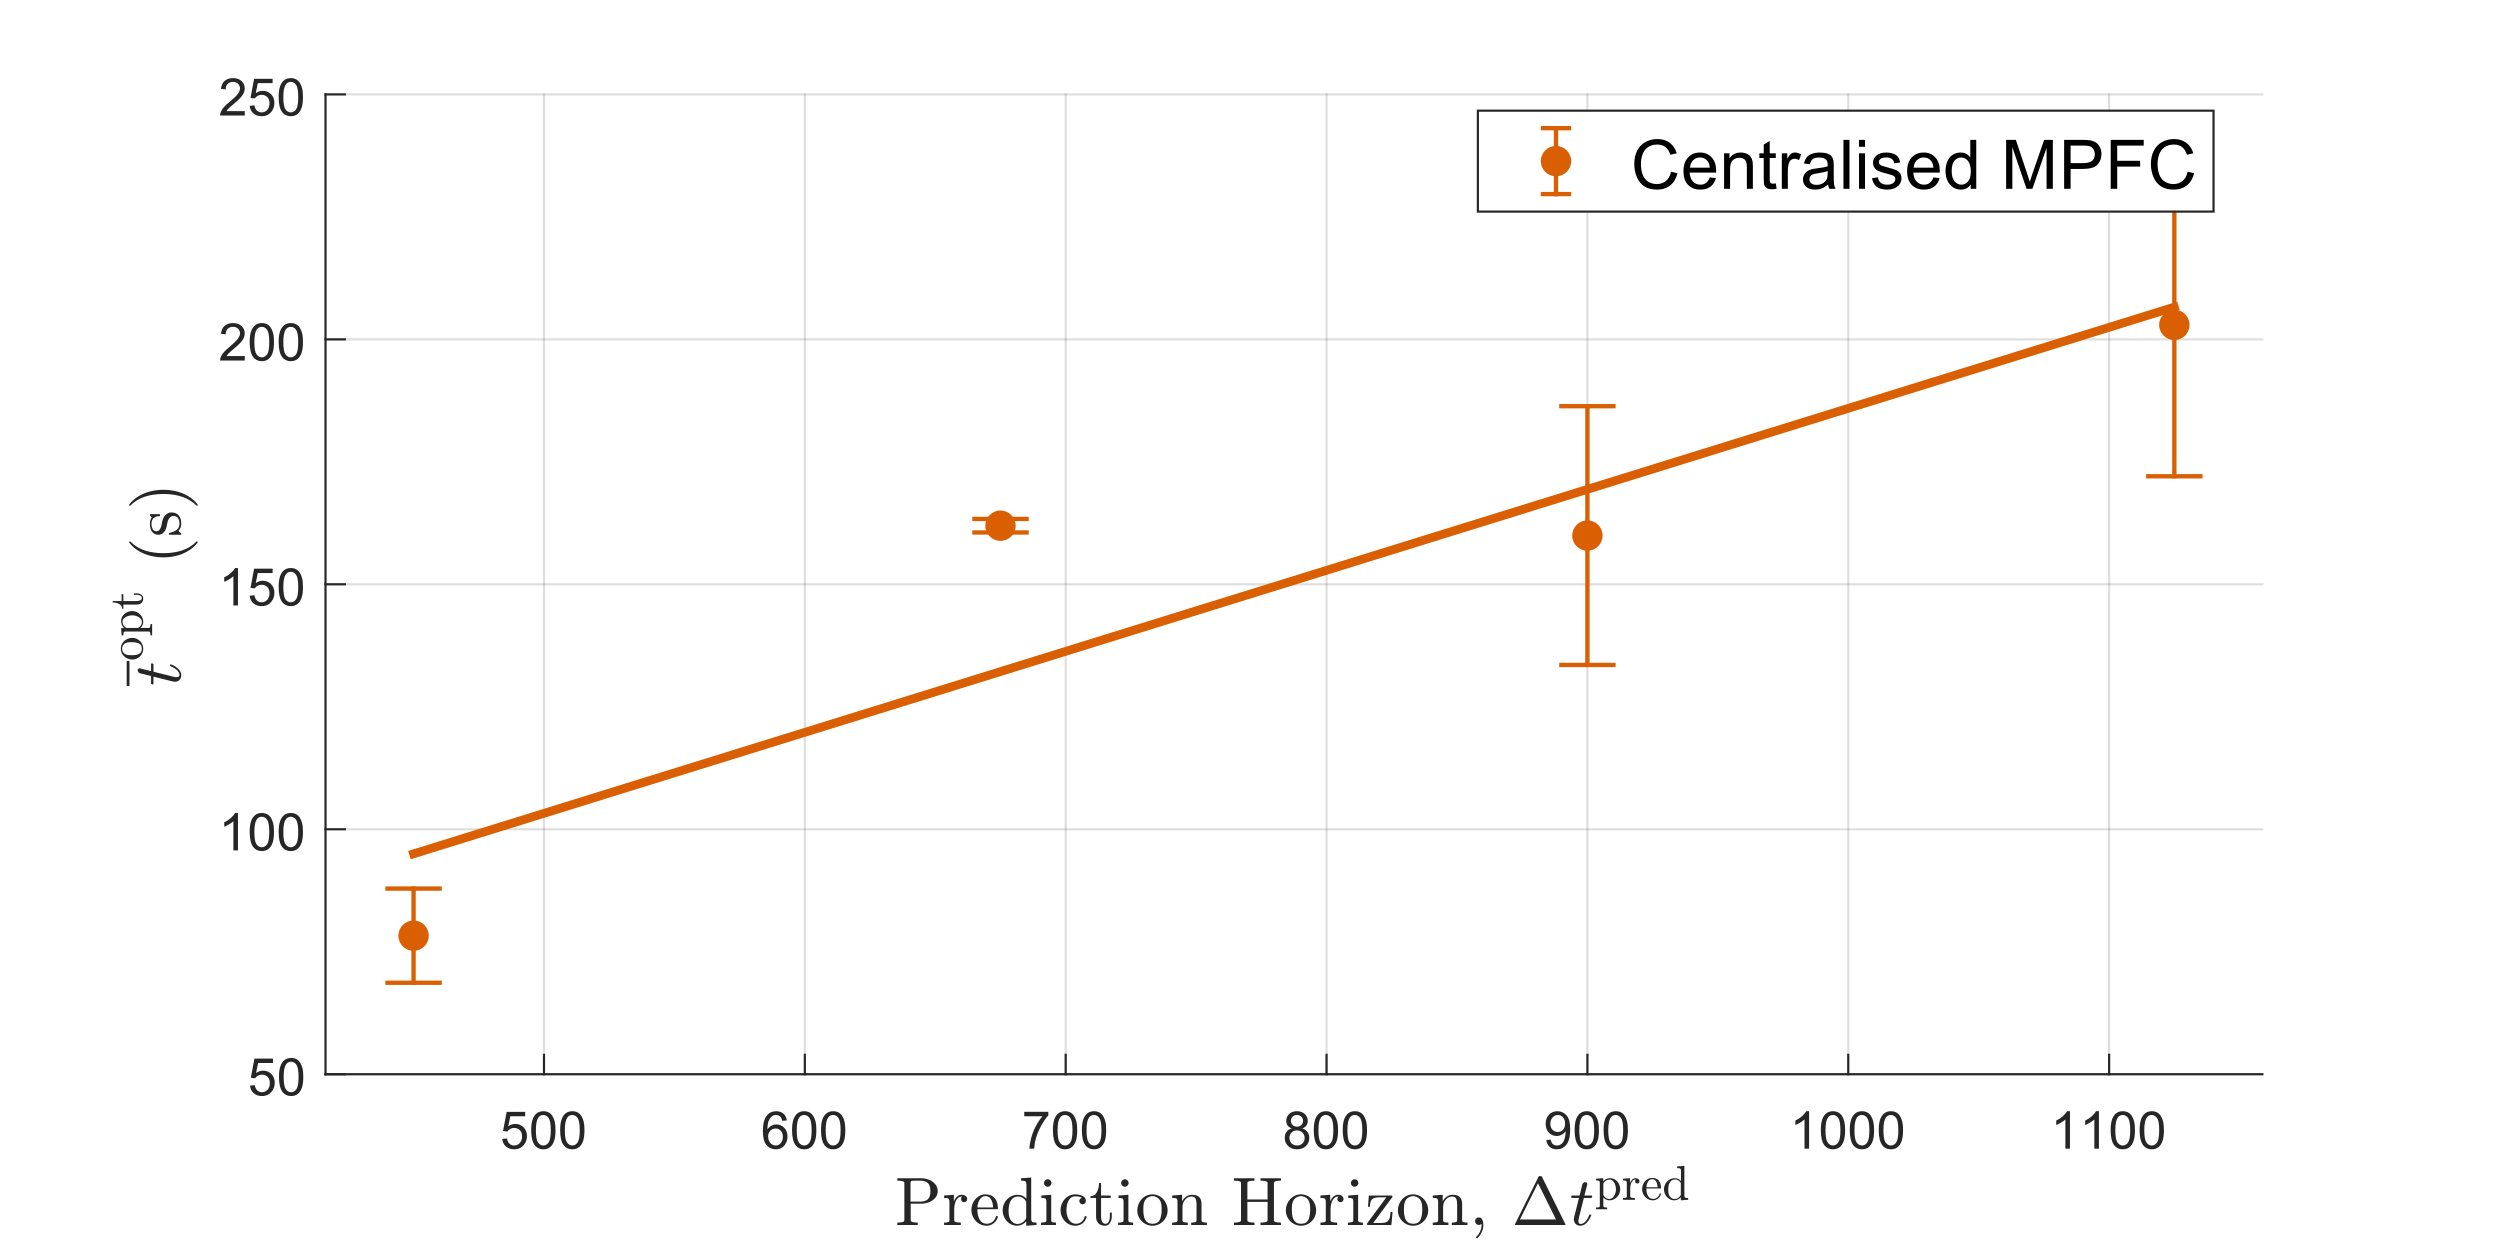 <?xml version="1.0"?>
<!DOCTYPE svg PUBLIC '-//W3C//DTD SVG 1.0//EN'
          'http://www.w3.org/TR/2001/REC-SVG-20010904/DTD/svg10.dtd'>
<svg xmlns:xlink="http://www.w3.org/1999/xlink" style="fill-opacity:1; color-rendering:auto; color-interpolation:auto; text-rendering:auto; stroke:black; stroke-linecap:square; stroke-miterlimit:10; shape-rendering:auto; stroke-opacity:1; fill:black; stroke-dasharray:none; font-weight:normal; stroke-width:1; font-family:'Dialog'; font-style:normal; stroke-linejoin:miter; font-size:12px; stroke-dashoffset:0; image-rendering:auto;" width="768" height="384" xmlns="http://www.w3.org/2000/svg"
><rect width="100%" height="100%" fill="#333333" stroke="none"/><!--Generated by the Batik Graphics2D SVG Generator--><defs id="genericDefs"
  /><g
  ><defs id="defs1"
    ><clipPath clipPathUnits="userSpaceOnUse" id="clipPath1"
      ><path d="M0 0 L768 0 L768 384 L0 384 L0 0 Z"
      /></clipPath
    ></defs
    ><g style="fill:white; stroke:white;"
    ><rect x="0" y="0" width="768" style="clip-path:url(#clipPath1); stroke:none;" height="384"
    /></g
    ><g style="fill:white; text-rendering:optimizeSpeed; color-rendering:optimizeSpeed; image-rendering:optimizeSpeed; shape-rendering:crispEdges; stroke:white; color-interpolation:sRGB;"
    ><rect x="0" width="768" height="384" y="0" style="stroke:none;"
      /><path style="stroke:none;" d="M100 330 L695 330 L695 29 L100 29 Z"
    /></g
    ><g style="stroke-linecap:butt; fill-opacity:0.149; fill:rgb(38,38,38); text-rendering:geometricPrecision; image-rendering:optimizeQuality; color-rendering:optimizeQuality; stroke-linejoin:round; stroke:rgb(38,38,38); color-interpolation:linearRGB; stroke-width:0.667; stroke-opacity:0.149;"
    ><line y2="29" style="fill:none;" x1="167.113" x2="167.113" y1="330"
      /><line y2="29" style="fill:none;" x1="247.248" x2="247.248" y1="330"
      /><line y2="29" style="fill:none;" x1="327.382" x2="327.382" y1="330"
      /><line y2="29" style="fill:none;" x1="407.517" x2="407.517" y1="330"
      /><line y2="29" style="fill:none;" x1="487.651" x2="487.651" y1="330"
      /><line y2="29" style="fill:none;" x1="567.786" x2="567.786" y1="330"
      /><line y2="29" style="fill:none;" x1="647.921" x2="647.921" y1="330"
      /><line y2="330" style="fill:none;" x1="695" x2="100" y1="330"
      /><line y2="254.75" style="fill:none;" x1="695" x2="100" y1="254.75"
      /><line y2="179.5" style="fill:none;" x1="695" x2="100" y1="179.5"
      /><line y2="104.25" style="fill:none;" x1="695" x2="100" y1="104.25"
      /><line y2="29" style="fill:none;" x1="695" x2="100" y1="29"
      /><line x1="100" x2="695" y1="330" style="stroke-linecap:square; fill-opacity:1; fill:none; stroke-opacity:1;" y2="330"
      /><line x1="167.113" x2="167.113" y1="330" style="stroke-linecap:square; fill-opacity:1; fill:none; stroke-opacity:1;" y2="324.05"
      /><line x1="247.248" x2="247.248" y1="330" style="stroke-linecap:square; fill-opacity:1; fill:none; stroke-opacity:1;" y2="324.05"
      /><line x1="327.382" x2="327.382" y1="330" style="stroke-linecap:square; fill-opacity:1; fill:none; stroke-opacity:1;" y2="324.05"
      /><line x1="407.517" x2="407.517" y1="330" style="stroke-linecap:square; fill-opacity:1; fill:none; stroke-opacity:1;" y2="324.05"
      /><line x1="487.651" x2="487.651" y1="330" style="stroke-linecap:square; fill-opacity:1; fill:none; stroke-opacity:1;" y2="324.05"
      /><line x1="567.786" x2="567.786" y1="330" style="stroke-linecap:square; fill-opacity:1; fill:none; stroke-opacity:1;" y2="324.05"
      /><line x1="647.921" x2="647.921" y1="330" style="stroke-linecap:square; fill-opacity:1; fill:none; stroke-opacity:1;" y2="324.05"
    /></g
    ><g transform="translate(167.113,335.867)" style="font-size:16px; fill:rgb(38,38,38); text-rendering:geometricPrecision; color-rendering:optimizeQuality; image-rendering:optimizeQuality; stroke:rgb(38,38,38); color-interpolation:linearRGB;"
    ><path style="stroke:none;" d="M-12.828 14 L-11.359 13.875 Q-11.188 14.953 -10.594 15.492 Q-10 16.031 -9.156 16.031 Q-8.141 16.031 -7.438 15.266 Q-6.734 14.5 -6.734 13.234 Q-6.734 12.031 -7.406 11.336 Q-8.078 10.641 -9.172 10.641 Q-9.859 10.641 -10.406 10.953 Q-10.953 11.266 -11.266 11.75 L-12.578 11.578 L-11.469 5.703 L-5.781 5.703 L-5.781 7.047 L-10.344 7.047 L-10.969 10.125 Q-9.938 9.406 -8.797 9.406 Q-7.297 9.406 -6.266 10.445 Q-5.234 11.484 -5.234 13.109 Q-5.234 14.672 -6.141 15.797 Q-7.25 17.203 -9.156 17.203 Q-10.719 17.203 -11.703 16.32 Q-12.688 15.438 -12.828 14 ZM-3.93 11.344 Q-3.93 9.312 -3.516 8.078 Q-3.102 6.844 -2.273 6.172 Q-1.445 5.5 -0.195 5.5 Q0.727 5.5 1.422 5.867 Q2.117 6.234 2.57 6.938 Q3.023 7.641 3.281 8.641 Q3.539 9.641 3.539 11.344 Q3.539 13.359 3.125 14.602 Q2.711 15.844 1.883 16.523 Q1.055 17.203 -0.195 17.203 Q-1.852 17.203 -2.805 16 Q-3.93 14.578 -3.93 11.344 ZM-2.492 11.344 Q-2.492 14.172 -1.828 15.102 Q-1.164 16.031 -0.195 16.031 Q0.773 16.031 1.43 15.094 Q2.086 14.156 2.086 11.344 Q2.086 8.516 1.43 7.586 Q0.773 6.656 -0.211 6.656 Q-1.18 6.656 -1.758 7.484 Q-2.492 8.531 -2.492 11.344 ZM4.969 11.344 Q4.969 9.312 5.383 8.078 Q5.797 6.844 6.625 6.172 Q7.453 5.5 8.703 5.5 Q9.625 5.5 10.32 5.867 Q11.016 6.234 11.469 6.938 Q11.922 7.641 12.18 8.641 Q12.438 9.641 12.438 11.344 Q12.438 13.359 12.023 14.602 Q11.609 15.844 10.781 16.523 Q9.953 17.203 8.703 17.203 Q7.047 17.203 6.094 16 Q4.969 14.578 4.969 11.344 ZM6.406 11.344 Q6.406 14.172 7.07 15.102 Q7.734 16.031 8.703 16.031 Q9.672 16.031 10.328 15.094 Q10.984 14.156 10.984 11.344 Q10.984 8.516 10.328 7.586 Q9.672 6.656 8.688 6.656 Q7.719 6.656 7.141 7.484 Q6.406 8.531 6.406 11.344 Z"
    /></g
    ><g transform="translate(247.248,335.867)" style="font-size:16px; fill:rgb(38,38,38); text-rendering:geometricPrecision; color-rendering:optimizeQuality; image-rendering:optimizeQuality; stroke:rgb(38,38,38); color-interpolation:linearRGB;"
    ><path style="stroke:none;" d="M-5.531 8.344 L-6.938 8.453 Q-7.125 7.625 -7.469 7.25 Q-8.031 6.656 -8.875 6.656 Q-9.547 6.656 -10.047 7.031 Q-10.719 7.516 -11.102 8.445 Q-11.484 9.375 -11.5 11.094 Q-10.984 10.312 -10.25 9.938 Q-9.516 9.562 -8.719 9.562 Q-7.312 9.562 -6.32 10.602 Q-5.328 11.641 -5.328 13.281 Q-5.328 14.359 -5.797 15.281 Q-6.266 16.203 -7.078 16.703 Q-7.891 17.203 -8.922 17.203 Q-10.672 17.203 -11.781 15.906 Q-12.891 14.609 -12.891 11.641 Q-12.891 8.312 -11.672 6.812 Q-10.594 5.5 -8.781 5.5 Q-7.438 5.5 -6.57 6.258 Q-5.703 7.016 -5.531 8.344 ZM-11.281 13.281 Q-11.281 14.016 -10.969 14.68 Q-10.656 15.344 -10.102 15.688 Q-9.547 16.031 -8.938 16.031 Q-8.047 16.031 -7.406 15.312 Q-6.766 14.594 -6.766 13.359 Q-6.766 12.172 -7.398 11.492 Q-8.031 10.812 -9 10.812 Q-9.953 10.812 -10.617 11.492 Q-11.281 12.172 -11.281 13.281 ZM-3.93 11.344 Q-3.93 9.312 -3.516 8.078 Q-3.102 6.844 -2.273 6.172 Q-1.445 5.5 -0.195 5.5 Q0.727 5.5 1.422 5.867 Q2.117 6.234 2.57 6.938 Q3.023 7.641 3.281 8.641 Q3.539 9.641 3.539 11.344 Q3.539 13.359 3.125 14.602 Q2.711 15.844 1.883 16.523 Q1.055 17.203 -0.195 17.203 Q-1.852 17.203 -2.805 16 Q-3.93 14.578 -3.93 11.344 ZM-2.492 11.344 Q-2.492 14.172 -1.828 15.102 Q-1.164 16.031 -0.195 16.031 Q0.773 16.031 1.43 15.094 Q2.086 14.156 2.086 11.344 Q2.086 8.516 1.43 7.586 Q0.773 6.656 -0.211 6.656 Q-1.18 6.656 -1.758 7.484 Q-2.492 8.531 -2.492 11.344 ZM4.969 11.344 Q4.969 9.312 5.383 8.078 Q5.797 6.844 6.625 6.172 Q7.453 5.5 8.703 5.5 Q9.625 5.5 10.32 5.867 Q11.016 6.234 11.469 6.938 Q11.922 7.641 12.18 8.641 Q12.438 9.641 12.438 11.344 Q12.438 13.359 12.023 14.602 Q11.609 15.844 10.781 16.523 Q9.953 17.203 8.703 17.203 Q7.047 17.203 6.094 16 Q4.969 14.578 4.969 11.344 ZM6.406 11.344 Q6.406 14.172 7.07 15.102 Q7.734 16.031 8.703 16.031 Q9.672 16.031 10.328 15.094 Q10.984 14.156 10.984 11.344 Q10.984 8.516 10.328 7.586 Q9.672 6.656 8.688 6.656 Q7.719 6.656 7.141 7.484 Q6.406 8.531 6.406 11.344 Z"
    /></g
    ><g transform="translate(327.382,335.867)" style="font-size:16px; fill:rgb(38,38,38); text-rendering:geometricPrecision; color-rendering:optimizeQuality; image-rendering:optimizeQuality; stroke:rgb(38,38,38); color-interpolation:linearRGB;"
    ><path style="stroke:none;" d="M-12.734 7.047 L-12.734 5.688 L-5.328 5.688 L-5.328 6.781 Q-6.422 7.953 -7.492 9.883 Q-8.562 11.812 -9.156 13.844 Q-9.578 15.281 -9.688 17 L-11.141 17 Q-11.109 15.641 -10.602 13.727 Q-10.094 11.812 -9.148 10.039 Q-8.203 8.266 -7.125 7.047 L-12.734 7.047 ZM-3.93 11.344 Q-3.93 9.312 -3.516 8.078 Q-3.102 6.844 -2.273 6.172 Q-1.445 5.5 -0.195 5.5 Q0.727 5.5 1.422 5.867 Q2.117 6.234 2.57 6.938 Q3.023 7.641 3.281 8.641 Q3.539 9.641 3.539 11.344 Q3.539 13.359 3.125 14.602 Q2.711 15.844 1.883 16.523 Q1.055 17.203 -0.195 17.203 Q-1.852 17.203 -2.805 16 Q-3.93 14.578 -3.93 11.344 ZM-2.492 11.344 Q-2.492 14.172 -1.828 15.102 Q-1.164 16.031 -0.195 16.031 Q0.773 16.031 1.43 15.094 Q2.086 14.156 2.086 11.344 Q2.086 8.516 1.43 7.586 Q0.773 6.656 -0.211 6.656 Q-1.18 6.656 -1.758 7.484 Q-2.492 8.531 -2.492 11.344 ZM4.969 11.344 Q4.969 9.312 5.383 8.078 Q5.797 6.844 6.625 6.172 Q7.453 5.5 8.703 5.5 Q9.625 5.5 10.32 5.867 Q11.016 6.234 11.469 6.938 Q11.922 7.641 12.18 8.641 Q12.438 9.641 12.438 11.344 Q12.438 13.359 12.023 14.602 Q11.609 15.844 10.781 16.523 Q9.953 17.203 8.703 17.203 Q7.047 17.203 6.094 16 Q4.969 14.578 4.969 11.344 ZM6.406 11.344 Q6.406 14.172 7.07 15.102 Q7.734 16.031 8.703 16.031 Q9.672 16.031 10.328 15.094 Q10.984 14.156 10.984 11.344 Q10.984 8.516 10.328 7.586 Q9.672 6.656 8.688 6.656 Q7.719 6.656 7.141 7.484 Q6.406 8.531 6.406 11.344 Z"
    /></g
    ><g transform="translate(407.517,335.867)" style="font-size:16px; fill:rgb(38,38,38); text-rendering:geometricPrecision; color-rendering:optimizeQuality; image-rendering:optimizeQuality; stroke:rgb(38,38,38); color-interpolation:linearRGB;"
    ><path style="stroke:none;" d="M-10.672 10.781 Q-11.547 10.469 -11.969 9.875 Q-12.391 9.281 -12.391 8.453 Q-12.391 7.203 -11.492 6.352 Q-10.594 5.5 -9.094 5.5 Q-7.594 5.5 -6.68 6.367 Q-5.766 7.234 -5.766 8.484 Q-5.766 9.281 -6.188 9.875 Q-6.609 10.469 -7.453 10.781 Q-6.406 11.125 -5.852 11.891 Q-5.297 12.656 -5.297 13.719 Q-5.297 15.188 -6.336 16.195 Q-7.375 17.203 -9.078 17.203 Q-10.766 17.203 -11.805 16.195 Q-12.844 15.188 -12.844 13.688 Q-12.844 12.562 -12.281 11.812 Q-11.719 11.062 -10.672 10.781 ZM-10.953 8.406 Q-10.953 9.219 -10.43 9.734 Q-9.906 10.25 -9.062 10.25 Q-8.25 10.25 -7.734 9.734 Q-7.219 9.219 -7.219 8.484 Q-7.219 7.703 -7.75 7.18 Q-8.281 6.656 -9.078 6.656 Q-9.891 6.656 -10.422 7.172 Q-10.953 7.688 -10.953 8.406 ZM-11.406 13.688 Q-11.406 14.297 -11.117 14.859 Q-10.828 15.422 -10.266 15.727 Q-9.703 16.031 -9.062 16.031 Q-8.047 16.031 -7.391 15.383 Q-6.734 14.734 -6.734 13.734 Q-6.734 12.719 -7.414 12.055 Q-8.094 11.391 -9.109 11.391 Q-10.094 11.391 -10.75 12.047 Q-11.406 12.703 -11.406 13.688 ZM-3.93 11.344 Q-3.93 9.312 -3.516 8.078 Q-3.102 6.844 -2.273 6.172 Q-1.445 5.5 -0.195 5.5 Q0.727 5.5 1.422 5.867 Q2.117 6.234 2.57 6.938 Q3.023 7.641 3.281 8.641 Q3.539 9.641 3.539 11.344 Q3.539 13.359 3.125 14.602 Q2.711 15.844 1.883 16.523 Q1.055 17.203 -0.195 17.203 Q-1.852 17.203 -2.805 16 Q-3.93 14.578 -3.93 11.344 ZM-2.492 11.344 Q-2.492 14.172 -1.828 15.102 Q-1.164 16.031 -0.195 16.031 Q0.773 16.031 1.43 15.094 Q2.086 14.156 2.086 11.344 Q2.086 8.516 1.43 7.586 Q0.773 6.656 -0.211 6.656 Q-1.18 6.656 -1.758 7.484 Q-2.492 8.531 -2.492 11.344 ZM4.969 11.344 Q4.969 9.312 5.383 8.078 Q5.797 6.844 6.625 6.172 Q7.453 5.5 8.703 5.5 Q9.625 5.5 10.32 5.867 Q11.016 6.234 11.469 6.938 Q11.922 7.641 12.18 8.641 Q12.438 9.641 12.438 11.344 Q12.438 13.359 12.023 14.602 Q11.609 15.844 10.781 16.523 Q9.953 17.203 8.703 17.203 Q7.047 17.203 6.094 16 Q4.969 14.578 4.969 11.344 ZM6.406 11.344 Q6.406 14.172 7.07 15.102 Q7.734 16.031 8.703 16.031 Q9.672 16.031 10.328 15.094 Q10.984 14.156 10.984 11.344 Q10.984 8.516 10.328 7.586 Q9.672 6.656 8.688 6.656 Q7.719 6.656 7.141 7.484 Q6.406 8.531 6.406 11.344 Z"
    /></g
    ><g transform="translate(487.651,335.867)" style="font-size:16px; fill:rgb(38,38,38); text-rendering:geometricPrecision; color-rendering:optimizeQuality; image-rendering:optimizeQuality; stroke:rgb(38,38,38); color-interpolation:linearRGB;"
    ><path style="stroke:none;" d="M-12.625 14.344 L-11.266 14.219 Q-11.094 15.172 -10.609 15.602 Q-10.125 16.031 -9.375 16.031 Q-8.719 16.031 -8.234 15.734 Q-7.75 15.438 -7.438 14.945 Q-7.125 14.453 -6.914 13.609 Q-6.703 12.766 -6.703 11.891 Q-6.703 11.797 -6.703 11.609 Q-7.125 12.281 -7.859 12.695 Q-8.594 13.109 -9.438 13.109 Q-10.859 13.109 -11.844 12.078 Q-12.828 11.047 -12.828 9.359 Q-12.828 7.625 -11.805 6.562 Q-10.781 5.5 -9.234 5.5 Q-8.109 5.5 -7.188 6.102 Q-6.266 6.703 -5.781 7.812 Q-5.297 8.922 -5.297 11.031 Q-5.297 13.234 -5.773 14.531 Q-6.25 15.828 -7.195 16.516 Q-8.141 17.203 -9.406 17.203 Q-10.75 17.203 -11.602 16.453 Q-12.453 15.703 -12.625 14.344 ZM-6.859 9.297 Q-6.859 8.078 -7.508 7.367 Q-8.156 6.656 -9.062 6.656 Q-10 6.656 -10.695 7.422 Q-11.391 8.188 -11.391 9.406 Q-11.391 10.5 -10.727 11.188 Q-10.062 11.875 -9.094 11.875 Q-8.125 11.875 -7.492 11.188 Q-6.859 10.5 -6.859 9.297 ZM-3.93 11.344 Q-3.93 9.312 -3.516 8.078 Q-3.102 6.844 -2.273 6.172 Q-1.445 5.5 -0.195 5.5 Q0.727 5.5 1.422 5.867 Q2.117 6.234 2.57 6.938 Q3.023 7.641 3.281 8.641 Q3.539 9.641 3.539 11.344 Q3.539 13.359 3.125 14.602 Q2.711 15.844 1.883 16.523 Q1.055 17.203 -0.195 17.203 Q-1.852 17.203 -2.805 16 Q-3.93 14.578 -3.93 11.344 ZM-2.492 11.344 Q-2.492 14.172 -1.828 15.102 Q-1.164 16.031 -0.195 16.031 Q0.773 16.031 1.43 15.094 Q2.086 14.156 2.086 11.344 Q2.086 8.516 1.43 7.586 Q0.773 6.656 -0.211 6.656 Q-1.18 6.656 -1.758 7.484 Q-2.492 8.531 -2.492 11.344 ZM4.969 11.344 Q4.969 9.312 5.383 8.078 Q5.797 6.844 6.625 6.172 Q7.453 5.5 8.703 5.5 Q9.625 5.5 10.32 5.867 Q11.016 6.234 11.469 6.938 Q11.922 7.641 12.18 8.641 Q12.438 9.641 12.438 11.344 Q12.438 13.359 12.023 14.602 Q11.609 15.844 10.781 16.523 Q9.953 17.203 8.703 17.203 Q7.047 17.203 6.094 16 Q4.969 14.578 4.969 11.344 ZM6.406 11.344 Q6.406 14.172 7.07 15.102 Q7.734 16.031 8.703 16.031 Q9.672 16.031 10.328 15.094 Q10.984 14.156 10.984 11.344 Q10.984 8.516 10.328 7.586 Q9.672 6.656 8.688 6.656 Q7.719 6.656 7.141 7.484 Q6.406 8.531 6.406 11.344 Z"
    /></g
    ><g transform="translate(567.786,335.867)" style="font-size:16px; fill:rgb(38,38,38); text-rendering:geometricPrecision; color-rendering:optimizeQuality; image-rendering:optimizeQuality; stroke:rgb(38,38,38); color-interpolation:linearRGB;"
    ><path style="stroke:none;" d="M-12.031 17 L-13.438 17 L-13.438 8.031 Q-13.953 8.516 -14.773 9 Q-15.594 9.484 -16.25 9.734 L-16.25 8.375 Q-15.078 7.812 -14.195 7.023 Q-13.312 6.234 -12.938 5.5 L-12.031 5.5 L-12.031 17 ZM-8.43 11.344 Q-8.43 9.312 -8.016 8.078 Q-7.602 6.844 -6.773 6.172 Q-5.945 5.5 -4.695 5.5 Q-3.773 5.5 -3.078 5.867 Q-2.383 6.234 -1.93 6.938 Q-1.477 7.641 -1.219 8.641 Q-0.961 9.641 -0.961 11.344 Q-0.961 13.359 -1.375 14.602 Q-1.789 15.844 -2.617 16.523 Q-3.445 17.203 -4.695 17.203 Q-6.352 17.203 -7.305 16 Q-8.43 14.578 -8.43 11.344 ZM-6.992 11.344 Q-6.992 14.172 -6.328 15.102 Q-5.664 16.031 -4.695 16.031 Q-3.727 16.031 -3.07 15.094 Q-2.414 14.156 -2.414 11.344 Q-2.414 8.516 -3.07 7.586 Q-3.727 6.656 -4.711 6.656 Q-5.68 6.656 -6.258 7.484 Q-6.992 8.531 -6.992 11.344 ZM0.469 11.344 Q0.469 9.312 0.883 8.078 Q1.297 6.844 2.125 6.172 Q2.953 5.5 4.203 5.5 Q5.125 5.5 5.82 5.867 Q6.516 6.234 6.969 6.938 Q7.422 7.641 7.68 8.641 Q7.938 9.641 7.938 11.344 Q7.938 13.359 7.523 14.602 Q7.109 15.844 6.281 16.523 Q5.453 17.203 4.203 17.203 Q2.547 17.203 1.594 16 Q0.469 14.578 0.469 11.344 ZM1.906 11.344 Q1.906 14.172 2.57 15.102 Q3.234 16.031 4.203 16.031 Q5.172 16.031 5.828 15.094 Q6.484 14.156 6.484 11.344 Q6.484 8.516 5.828 7.586 Q5.172 6.656 4.188 6.656 Q3.219 6.656 2.641 7.484 Q1.906 8.531 1.906 11.344 ZM9.367 11.344 Q9.367 9.312 9.781 8.078 Q10.195 6.844 11.023 6.172 Q11.852 5.5 13.102 5.5 Q14.023 5.5 14.719 5.867 Q15.414 6.234 15.867 6.938 Q16.32 7.641 16.578 8.641 Q16.836 9.641 16.836 11.344 Q16.836 13.359 16.422 14.602 Q16.008 15.844 15.18 16.523 Q14.352 17.203 13.102 17.203 Q11.445 17.203 10.492 16 Q9.367 14.578 9.367 11.344 ZM10.805 11.344 Q10.805 14.172 11.469 15.102 Q12.133 16.031 13.102 16.031 Q14.07 16.031 14.727 15.094 Q15.383 14.156 15.383 11.344 Q15.383 8.516 14.727 7.586 Q14.07 6.656 13.086 6.656 Q12.117 6.656 11.539 7.484 Q10.805 8.531 10.805 11.344 Z"
    /></g
    ><g transform="translate(647.921,335.867)" style="font-size:16px; fill:rgb(38,38,38); text-rendering:geometricPrecision; color-rendering:optimizeQuality; image-rendering:optimizeQuality; stroke:rgb(38,38,38); color-interpolation:linearRGB;"
    ><path style="stroke:none;" d="M-12.031 17 L-13.438 17 L-13.438 8.031 Q-13.953 8.516 -14.773 9 Q-15.594 9.484 -16.25 9.734 L-16.25 8.375 Q-15.078 7.812 -14.195 7.023 Q-13.312 6.234 -12.938 5.5 L-12.031 5.5 L-12.031 17 ZM-3.133 17 L-4.539 17 L-4.539 8.031 Q-5.055 8.516 -5.875 9 Q-6.695 9.484 -7.352 9.734 L-7.352 8.375 Q-6.18 7.812 -5.297 7.023 Q-4.414 6.234 -4.039 5.5 L-3.133 5.5 L-3.133 17 ZM0.469 11.344 Q0.469 9.312 0.883 8.078 Q1.297 6.844 2.125 6.172 Q2.953 5.5 4.203 5.5 Q5.125 5.5 5.82 5.867 Q6.516 6.234 6.969 6.938 Q7.422 7.641 7.68 8.641 Q7.938 9.641 7.938 11.344 Q7.938 13.359 7.523 14.602 Q7.109 15.844 6.281 16.523 Q5.453 17.203 4.203 17.203 Q2.547 17.203 1.594 16 Q0.469 14.578 0.469 11.344 ZM1.906 11.344 Q1.906 14.172 2.57 15.102 Q3.234 16.031 4.203 16.031 Q5.172 16.031 5.828 15.094 Q6.484 14.156 6.484 11.344 Q6.484 8.516 5.828 7.586 Q5.172 6.656 4.188 6.656 Q3.219 6.656 2.641 7.484 Q1.906 8.531 1.906 11.344 ZM9.367 11.344 Q9.367 9.312 9.781 8.078 Q10.195 6.844 11.023 6.172 Q11.852 5.5 13.102 5.5 Q14.023 5.5 14.719 5.867 Q15.414 6.234 15.867 6.938 Q16.32 7.641 16.578 8.641 Q16.836 9.641 16.836 11.344 Q16.836 13.359 16.422 14.602 Q16.008 15.844 15.18 16.523 Q14.352 17.203 13.102 17.203 Q11.445 17.203 10.492 16 Q9.367 14.578 9.367 11.344 ZM10.805 11.344 Q10.805 14.172 11.469 15.102 Q12.133 16.031 13.102 16.031 Q14.07 16.031 14.727 15.094 Q15.383 14.156 15.383 11.344 Q15.383 8.516 14.727 7.586 Q14.07 6.656 13.086 6.656 Q12.117 6.656 11.539 7.484 Q10.805 8.531 10.805 11.344 Z"
    /></g
    ><g transform="translate(397.5,358.2)" style="font-size:21.333px; fill:rgb(38,38,38); text-rendering:geometricPrecision; image-rendering:optimizeQuality; color-rendering:optimizeQuality; font-family:'mwa_cmr10'; stroke:rgb(38,38,38); color-interpolation:linearRGB;"
    ><path style="stroke:none;" d="M-121.836 18.112 L-121.836 17.378 Q-119.68 17.378 -119.68 16.706 L-119.68 5.175 Q-119.68 4.503 -121.836 4.503 L-121.836 3.768 L-114.368 3.768 Q-113.211 3.768 -112.063 4.237 Q-110.915 4.706 -110.172 5.612 Q-109.43 6.518 -109.43 7.721 Q-109.43 8.878 -110.18 9.761 Q-110.93 10.643 -112.071 11.104 Q-113.211 11.565 -114.368 11.565 L-117.727 11.565 L-117.727 16.706 Q-117.727 17.378 -115.571 17.378 L-115.571 18.112 L-121.836 18.112 ZM-117.79 10.94 L-114.946 10.94 Q-113.79 10.94 -113.071 10.604 Q-112.352 10.268 -112.016 9.565 Q-111.68 8.862 -111.68 7.721 Q-111.68 6.003 -112.43 5.253 Q-113.18 4.503 -114.946 4.503 L-116.727 4.503 Q-117.102 4.503 -117.313 4.534 Q-117.524 4.565 -117.657 4.714 Q-117.79 4.862 -117.79 5.175 L-117.79 10.94 Z"
      /><path style="stroke:none;" d="M-107.474 18.112 L-107.474 17.378 Q-106.755 17.378 -106.294 17.261 Q-105.833 17.143 -105.833 16.706 L-105.833 10.971 Q-105.833 10.409 -106.005 10.159 Q-106.177 9.909 -106.498 9.854 Q-106.818 9.8 -107.474 9.8 L-107.474 9.065 L-104.474 8.831 L-104.474 10.878 Q-104.13 9.971 -103.505 9.401 Q-102.88 8.831 -101.99 8.831 Q-101.365 8.831 -100.873 9.198 Q-100.38 9.565 -100.38 10.175 Q-100.38 10.55 -100.654 10.831 Q-100.927 11.112 -101.318 11.112 Q-101.708 11.112 -101.99 10.839 Q-102.271 10.565 -102.271 10.175 Q-102.271 9.612 -101.865 9.378 L-101.99 9.378 Q-102.849 9.378 -103.38 9.995 Q-103.912 10.612 -104.138 11.518 Q-104.365 12.425 -104.365 13.268 L-104.365 16.706 Q-104.365 17.378 -102.333 17.378 L-102.333 18.112 L-107.474 18.112 Z"
      /><path style="stroke:none;" d="M-94.431 18.346 Q-95.712 18.346 -96.783 17.674 Q-97.853 17.003 -98.47 15.878 Q-99.087 14.753 -99.087 13.503 Q-99.087 12.284 -98.525 11.175 Q-97.962 10.065 -96.962 9.386 Q-95.962 8.706 -94.728 8.706 Q-93.775 8.706 -93.056 9.026 Q-92.337 9.346 -91.876 9.917 Q-91.415 10.487 -91.181 11.268 Q-90.947 12.05 -90.947 12.987 Q-90.947 13.268 -91.165 13.268 L-97.243 13.268 L-97.243 13.487 Q-97.243 15.237 -96.54 16.487 Q-95.837 17.737 -94.243 17.737 Q-93.603 17.737 -93.056 17.448 Q-92.509 17.159 -92.103 16.643 Q-91.697 16.128 -91.556 15.55 Q-91.54 15.471 -91.478 15.417 Q-91.415 15.362 -91.353 15.362 L-91.165 15.362 Q-90.947 15.362 -90.947 15.628 Q-91.243 16.815 -92.228 17.581 Q-93.212 18.346 -94.431 18.346 ZM-97.228 12.737 L-92.431 12.737 Q-92.431 11.956 -92.658 11.143 Q-92.884 10.331 -93.392 9.792 Q-93.9 9.253 -94.728 9.253 Q-95.915 9.253 -96.572 10.362 Q-97.228 11.471 -97.228 12.737 Z"
      /><path style="stroke:none;" d="M-85.059 18.346 Q-86.293 18.346 -87.325 17.674 Q-88.356 17.003 -88.918 15.909 Q-89.481 14.815 -89.481 13.581 Q-89.481 12.315 -88.864 11.221 Q-88.246 10.128 -87.176 9.479 Q-86.106 8.831 -84.825 8.831 Q-84.059 8.831 -83.371 9.151 Q-82.684 9.471 -82.184 10.05 L-82.184 5.69 Q-82.184 5.128 -82.356 4.87 Q-82.528 4.612 -82.84 4.557 Q-83.153 4.503 -83.809 4.503 L-83.809 3.768 L-80.715 3.534 L-80.715 16.206 Q-80.715 16.753 -80.543 17.011 Q-80.371 17.268 -80.059 17.323 Q-79.746 17.378 -79.075 17.378 L-79.075 18.112 L-82.246 18.346 L-82.246 17.018 Q-82.793 17.643 -83.543 17.995 Q-84.293 18.346 -85.059 18.346 ZM-87.2 16.284 Q-86.84 16.971 -86.239 17.386 Q-85.637 17.799 -84.934 17.799 Q-84.059 17.799 -83.332 17.292 Q-82.606 16.784 -82.246 15.987 L-82.246 10.956 Q-82.496 10.487 -82.871 10.128 Q-83.246 9.768 -83.707 9.573 Q-84.168 9.378 -84.7 9.378 Q-85.793 9.378 -86.457 9.995 Q-87.121 10.612 -87.395 11.581 Q-87.668 12.55 -87.668 13.596 Q-87.668 14.44 -87.575 15.065 Q-87.481 15.69 -87.2 16.284 Z"
      /><path style="stroke:none;" d="M-77.691 18.112 L-77.691 17.378 Q-76.973 17.378 -76.512 17.261 Q-76.051 17.143 -76.051 16.706 L-76.051 10.971 Q-76.051 10.159 -76.363 9.979 Q-76.676 9.8 -77.598 9.8 L-77.598 9.065 L-74.566 8.831 L-74.566 16.706 Q-74.566 17.143 -74.168 17.261 Q-73.769 17.378 -73.098 17.378 L-73.098 18.112 L-77.691 18.112 ZM-76.801 5.221 Q-76.801 4.768 -76.449 4.417 Q-76.098 4.065 -75.644 4.065 Q-75.348 4.065 -75.074 4.221 Q-74.801 4.378 -74.644 4.651 Q-74.488 4.925 -74.488 5.221 Q-74.488 5.675 -74.84 6.026 Q-75.191 6.378 -75.644 6.378 Q-76.098 6.378 -76.449 6.026 Q-76.801 5.675 -76.801 5.221 Z"
      /><path style="stroke:none;" d="M-67.172 18.346 Q-68.453 18.346 -69.484 17.682 Q-70.515 17.018 -71.109 15.917 Q-71.703 14.815 -71.703 13.581 Q-71.703 12.346 -71.117 11.206 Q-70.531 10.065 -69.492 9.386 Q-68.453 8.706 -67.172 8.706 Q-65.953 8.706 -64.937 9.182 Q-63.922 9.659 -63.922 10.753 Q-63.922 11.175 -64.219 11.471 Q-64.515 11.768 -64.937 11.768 Q-65.344 11.768 -65.64 11.471 Q-65.937 11.175 -65.937 10.753 Q-65.937 10.393 -65.703 10.12 Q-65.469 9.846 -65.109 9.768 Q-65.844 9.315 -67.156 9.315 Q-68.156 9.315 -68.773 9.979 Q-69.39 10.643 -69.64 11.628 Q-69.89 12.612 -69.89 13.581 Q-69.89 14.596 -69.586 15.542 Q-69.281 16.487 -68.609 17.112 Q-67.937 17.737 -66.922 17.737 Q-65.922 17.737 -65.226 17.128 Q-64.531 16.518 -64.281 15.534 Q-64.281 15.409 -64.109 15.409 L-63.859 15.409 Q-63.797 15.409 -63.742 15.464 Q-63.687 15.518 -63.687 15.596 L-63.687 15.643 Q-64.015 16.893 -64.953 17.62 Q-65.89 18.346 -67.172 18.346 Z"
      /><path style="stroke:none;" d="M-60.784 15.596 L-60.784 9.8 L-62.518 9.8 L-62.518 9.253 Q-61.143 9.253 -60.503 7.971 Q-59.862 6.69 -59.862 5.19 L-59.253 5.19 L-59.253 9.065 L-56.284 9.065 L-56.284 9.8 L-59.253 9.8 L-59.253 15.55 Q-59.253 16.424 -58.964 17.081 Q-58.675 17.737 -57.909 17.737 Q-57.19 17.737 -56.87 17.042 Q-56.55 16.346 -56.55 15.55 L-56.55 14.315 L-55.956 14.315 L-55.956 15.596 Q-55.956 16.253 -56.198 16.893 Q-56.44 17.534 -56.909 17.94 Q-57.378 18.346 -58.05 18.346 Q-59.315 18.346 -60.05 17.596 Q-60.784 16.846 -60.784 15.596 Z"
      /><path style="stroke:none;" d="M-53.988 18.112 L-53.988 17.378 Q-53.269 17.378 -52.808 17.261 Q-52.347 17.143 -52.347 16.706 L-52.347 10.971 Q-52.347 10.159 -52.66 9.979 Q-52.972 9.8 -53.894 9.8 L-53.894 9.065 L-50.863 8.831 L-50.863 16.706 Q-50.863 17.143 -50.464 17.261 Q-50.066 17.378 -49.394 17.378 L-49.394 18.112 L-53.988 18.112 ZM-53.097 5.221 Q-53.097 4.768 -52.745 4.417 Q-52.394 4.065 -51.941 4.065 Q-51.644 4.065 -51.37 4.221 Q-51.097 4.378 -50.941 4.651 Q-50.785 4.925 -50.785 5.221 Q-50.785 5.675 -51.136 6.026 Q-51.488 6.378 -51.941 6.378 Q-52.394 6.378 -52.745 6.026 Q-53.097 5.675 -53.097 5.221 Z"
      /><path style="stroke:none;" d="M-43.452 18.346 Q-44.718 18.346 -45.796 17.706 Q-46.874 17.065 -47.499 15.987 Q-48.124 14.909 -48.124 13.643 Q-48.124 12.675 -47.78 11.784 Q-47.437 10.893 -46.796 10.19 Q-46.155 9.487 -45.304 9.096 Q-44.452 8.706 -43.452 8.706 Q-42.155 8.706 -41.093 9.386 Q-40.03 10.065 -39.421 11.206 Q-38.812 12.346 -38.812 13.643 Q-38.812 14.909 -39.437 15.987 Q-40.062 17.065 -41.132 17.706 Q-42.202 18.346 -43.452 18.346 ZM-43.452 17.737 Q-41.765 17.737 -41.202 16.518 Q-40.64 15.3 -40.64 13.409 Q-40.64 12.346 -40.757 11.659 Q-40.874 10.971 -41.249 10.393 Q-41.484 10.05 -41.851 9.792 Q-42.218 9.534 -42.616 9.393 Q-43.015 9.253 -43.452 9.253 Q-44.109 9.253 -44.694 9.55 Q-45.28 9.846 -45.671 10.393 Q-46.062 11.003 -46.171 11.714 Q-46.28 12.425 -46.28 13.409 Q-46.28 14.581 -46.077 15.518 Q-45.874 16.456 -45.249 17.096 Q-44.624 17.737 -43.452 17.737 Z"
      /><path style="stroke:none;" d="M-37.411 18.112 L-37.411 17.378 Q-36.692 17.378 -36.231 17.261 Q-35.77 17.143 -35.77 16.706 L-35.77 10.971 Q-35.77 10.409 -35.942 10.159 Q-36.114 9.909 -36.426 9.854 Q-36.739 9.8 -37.411 9.8 L-37.411 9.065 L-34.364 8.831 L-34.364 10.878 Q-33.942 9.987 -33.114 9.409 Q-32.286 8.831 -31.317 8.831 Q-29.864 8.831 -29.129 9.526 Q-28.395 10.221 -28.395 11.659 L-28.395 16.706 Q-28.395 17.143 -27.934 17.261 Q-27.473 17.378 -26.754 17.378 L-26.754 18.112 L-31.567 18.112 L-31.567 17.378 Q-30.848 17.378 -30.387 17.261 Q-29.926 17.143 -29.926 16.706 L-29.926 11.721 Q-29.926 10.706 -30.223 10.042 Q-30.52 9.378 -31.442 9.378 Q-32.661 9.378 -33.45 10.354 Q-34.239 11.331 -34.239 12.565 L-34.239 16.706 Q-34.239 17.143 -33.77 17.261 Q-33.301 17.378 -32.598 17.378 L-32.598 18.112 L-37.411 18.112 Z"
      /><path style="stroke:none;" d="M-18.432 18.112 L-18.432 17.378 Q-16.26 17.378 -16.26 16.706 L-16.26 5.175 Q-16.26 4.503 -18.432 4.503 L-18.432 3.768 L-12.135 3.768 L-12.135 4.503 Q-14.307 4.503 -14.307 5.175 L-14.307 10.284 L-8.104 10.284 L-8.104 5.175 Q-8.104 4.503 -10.276 4.503 L-10.276 3.768 L-3.994 3.768 L-3.994 4.503 Q-6.151 4.503 -6.151 5.175 L-6.151 16.706 Q-6.151 17.378 -3.994 17.378 L-3.994 18.112 L-10.276 18.112 L-10.276 17.378 Q-8.104 17.378 -8.104 16.706 L-8.104 11.018 L-14.307 11.018 L-14.307 16.706 Q-14.307 17.378 -12.135 17.378 L-12.135 18.112 L-18.432 18.112 Z"
      /><path style="stroke:none;" d="M2.177 18.346 Q0.912 18.346 -0.166 17.706 Q-1.244 17.065 -1.869 15.987 Q-2.494 14.909 -2.494 13.643 Q-2.494 12.675 -2.151 11.784 Q-1.807 10.893 -1.166 10.19 Q-0.526 9.487 0.326 9.096 Q1.177 8.706 2.177 8.706 Q3.474 8.706 4.537 9.386 Q5.599 10.065 6.209 11.206 Q6.818 12.346 6.818 13.643 Q6.818 14.909 6.193 15.987 Q5.568 17.065 4.498 17.706 Q3.427 18.346 2.177 18.346 ZM2.177 17.737 Q3.865 17.737 4.427 16.518 Q4.99 15.3 4.99 13.409 Q4.99 12.346 4.873 11.659 Q4.755 10.971 4.38 10.393 Q4.146 10.05 3.779 9.792 Q3.412 9.534 3.013 9.393 Q2.615 9.253 2.177 9.253 Q1.521 9.253 0.935 9.55 Q0.349 9.846 -0.041 10.393 Q-0.432 11.003 -0.541 11.714 Q-0.651 12.425 -0.651 13.409 Q-0.651 14.581 -0.448 15.518 Q-0.244 16.456 0.381 17.096 Q1.006 17.737 2.177 17.737 Z"
      /><path style="stroke:none;" d="M8.141 18.112 L8.141 17.378 Q8.86 17.378 9.321 17.261 Q9.782 17.143 9.782 16.706 L9.782 10.971 Q9.782 10.409 9.61 10.159 Q9.438 9.909 9.117 9.854 Q8.797 9.8 8.141 9.8 L8.141 9.065 L11.141 8.831 L11.141 10.878 Q11.485 9.971 12.11 9.401 Q12.735 8.831 13.625 8.831 Q14.25 8.831 14.742 9.198 Q15.235 9.565 15.235 10.175 Q15.235 10.55 14.961 10.831 Q14.688 11.112 14.297 11.112 Q13.907 11.112 13.625 10.839 Q13.344 10.565 13.344 10.175 Q13.344 9.612 13.75 9.378 L13.625 9.378 Q12.766 9.378 12.235 9.995 Q11.704 10.612 11.477 11.518 Q11.25 12.425 11.25 13.268 L11.25 16.706 Q11.25 17.378 13.282 17.378 L13.282 18.112 L8.141 18.112 Z"
      /><path style="stroke:none;" d="M16.59 18.112 L16.59 17.378 Q17.309 17.378 17.77 17.261 Q18.231 17.143 18.231 16.706 L18.231 10.971 Q18.231 10.159 17.918 9.979 Q17.606 9.8 16.684 9.8 L16.684 9.065 L19.715 8.831 L19.715 16.706 Q19.715 17.143 20.114 17.261 Q20.512 17.378 21.184 17.378 L21.184 18.112 L16.59 18.112 ZM17.481 5.221 Q17.481 4.768 17.832 4.417 Q18.184 4.065 18.637 4.065 Q18.934 4.065 19.207 4.221 Q19.481 4.378 19.637 4.651 Q19.793 4.925 19.793 5.221 Q19.793 5.675 19.442 6.026 Q19.09 6.378 18.637 6.378 Q18.184 6.378 17.832 6.026 Q17.481 5.675 17.481 5.221 Z"
      /><path style="stroke:none;" d="M22.704 18.112 Q22.454 18.112 22.454 17.878 L22.454 17.706 Q22.454 17.628 22.516 17.565 L28.391 9.612 L26.501 9.612 Q25.61 9.612 25.032 9.721 Q24.454 9.831 24.079 10.143 Q23.704 10.456 23.532 11.011 Q23.36 11.565 23.36 12.518 L22.751 12.518 L23.001 9.065 L30.032 9.065 Q30.126 9.065 30.188 9.128 Q30.251 9.19 30.251 9.3 L30.251 9.409 Q30.251 9.471 30.219 9.565 L24.344 17.503 L26.344 17.503 Q27.266 17.503 27.876 17.393 Q28.485 17.284 28.907 16.846 Q29.313 16.456 29.462 15.776 Q29.61 15.096 29.688 14.096 L30.297 14.096 L29.938 18.112 L22.704 18.112 Z"
      /><path style="stroke:none;" d="M36.607 18.346 Q35.342 18.346 34.263 17.706 Q33.185 17.065 32.56 15.987 Q31.935 14.909 31.935 13.643 Q31.935 12.675 32.279 11.784 Q32.623 10.893 33.263 10.19 Q33.904 9.487 34.755 9.096 Q35.607 8.706 36.607 8.706 Q37.904 8.706 38.967 9.386 Q40.029 10.065 40.638 11.206 Q41.248 12.346 41.248 13.643 Q41.248 14.909 40.623 15.987 Q39.998 17.065 38.927 17.706 Q37.857 18.346 36.607 18.346 ZM36.607 17.737 Q38.295 17.737 38.857 16.518 Q39.42 15.3 39.42 13.409 Q39.42 12.346 39.302 11.659 Q39.185 10.971 38.81 10.393 Q38.576 10.05 38.209 9.792 Q37.842 9.534 37.443 9.393 Q37.045 9.253 36.607 9.253 Q35.951 9.253 35.365 9.55 Q34.779 9.846 34.388 10.393 Q33.998 11.003 33.888 11.714 Q33.779 12.425 33.779 13.409 Q33.779 14.581 33.982 15.518 Q34.185 16.456 34.81 17.096 Q35.435 17.737 36.607 17.737 Z"
      /><path style="stroke:none;" d="M42.649 18.112 L42.649 17.378 Q43.367 17.378 43.828 17.261 Q44.289 17.143 44.289 16.706 L44.289 10.971 Q44.289 10.409 44.117 10.159 Q43.946 9.909 43.633 9.854 Q43.321 9.8 42.649 9.8 L42.649 9.065 L45.696 8.831 L45.696 10.878 Q46.117 9.987 46.946 9.409 Q47.774 8.831 48.742 8.831 Q50.196 8.831 50.93 9.526 Q51.664 10.221 51.664 11.659 L51.664 16.706 Q51.664 17.143 52.125 17.261 Q52.586 17.378 53.305 17.378 L53.305 18.112 L48.492 18.112 L48.492 17.378 Q49.211 17.378 49.672 17.261 Q50.133 17.143 50.133 16.706 L50.133 11.721 Q50.133 10.706 49.836 10.042 Q49.539 9.378 48.617 9.378 Q47.399 9.378 46.61 10.354 Q45.821 11.331 45.821 12.565 L45.821 16.706 Q45.821 17.143 46.289 17.261 Q46.758 17.378 47.461 17.378 L47.461 18.112 L42.649 18.112 Z"
      /><path style="stroke:none;" d="M55.954 21.893 Q55.954 21.799 56.032 21.721 Q56.798 20.987 57.219 20.034 Q57.641 19.081 57.641 18.034 L57.641 17.768 Q57.298 18.112 56.798 18.112 Q56.313 18.112 55.977 17.776 Q55.641 17.44 55.641 16.956 Q55.641 16.456 55.977 16.128 Q56.313 15.8 56.798 15.8 Q57.548 15.8 57.868 16.495 Q58.188 17.19 58.188 18.034 Q58.188 19.206 57.719 20.253 Q57.251 21.299 56.391 22.143 Q56.313 22.19 56.266 22.19 Q56.157 22.19 56.055 22.096 Q55.954 22.003 55.954 21.893 Z"
      /><path style="stroke:none;" d="M68.053 18.112 Q67.882 18.112 67.882 17.94 Q67.882 17.924 67.889 17.917 Q67.897 17.909 67.897 17.878 L75.132 3.3 Q75.225 3.081 75.507 3.081 L75.788 3.081 Q76.085 3.081 76.178 3.3 L83.397 17.878 Q83.413 17.893 83.421 17.909 Q83.428 17.924 83.428 17.94 Q83.428 18.112 83.241 18.112 L68.053 18.112 ZM69.428 16.424 L80.507 16.424 L74.975 5.284 L69.428 16.424 Z"
      /><path style="stroke:none;" d="M85.987 16.409 Q85.987 16.096 86.05 15.831 L87.566 9.8 L85.362 9.8 Q85.159 9.8 85.159 9.518 Q85.237 9.065 85.425 9.065 L87.753 9.065 L88.597 5.628 Q88.675 5.362 88.925 5.167 Q89.175 4.971 89.472 4.971 Q89.753 4.971 89.933 5.128 Q90.112 5.284 90.112 5.55 Q90.112 5.612 90.105 5.651 Q90.097 5.69 90.081 5.721 L89.237 9.065 L91.409 9.065 Q91.628 9.065 91.628 9.331 Q91.612 9.393 91.581 9.511 Q91.55 9.628 91.495 9.714 Q91.441 9.8 91.347 9.8 L89.066 9.8 L87.55 15.862 Q87.394 16.456 87.394 16.893 Q87.394 17.799 88.019 17.799 Q88.941 17.799 89.651 16.932 Q90.362 16.065 90.737 15.018 Q90.816 14.909 90.909 14.909 L91.159 14.909 Q91.237 14.909 91.292 14.964 Q91.347 15.018 91.347 15.081 Q91.347 15.128 91.331 15.143 Q90.862 16.424 89.98 17.386 Q89.097 18.346 87.956 18.346 Q87.128 18.346 86.558 17.807 Q85.987 17.268 85.987 16.409 Z"
      /><path style="stroke:none;" d="M92.785 13.277 L92.785 12.761 Q93.3 12.761 93.629 12.675 Q93.957 12.589 93.957 12.277 L93.957 5.042 Q93.957 4.636 93.66 4.534 Q93.363 4.433 92.785 4.433 L92.785 3.902 L95.004 3.745 L95.004 4.667 Q95.41 4.214 95.957 3.98 Q96.504 3.745 97.113 3.745 Q98.004 3.745 98.715 4.222 Q99.425 4.699 99.824 5.48 Q100.222 6.261 100.222 7.136 Q100.222 8.042 99.777 8.823 Q99.332 9.605 98.566 10.073 Q97.8 10.542 96.894 10.542 Q95.8 10.542 95.05 9.652 L95.05 12.277 Q95.05 12.589 95.379 12.675 Q95.707 12.761 96.222 12.761 L96.222 13.277 L92.785 13.277 ZM95.05 8.917 Q95.316 9.448 95.785 9.792 Q96.254 10.136 96.8 10.136 Q97.316 10.136 97.722 9.863 Q98.129 9.589 98.394 9.12 Q98.66 8.652 98.793 8.136 Q98.925 7.62 98.925 7.136 Q98.925 6.527 98.707 5.831 Q98.488 5.136 98.043 4.652 Q97.597 4.167 96.972 4.167 Q96.363 4.167 95.855 4.48 Q95.347 4.792 95.05 5.324 L95.05 8.917 Z"
      /><path style="stroke:none;" d="M101.081 10.37 L101.081 9.839 Q101.597 9.839 101.925 9.761 Q102.253 9.683 102.253 9.37 L102.253 5.277 Q102.253 4.87 102.128 4.691 Q102.003 4.511 101.776 4.472 Q101.55 4.433 101.081 4.433 L101.081 3.902 L103.222 3.745 L103.222 5.214 Q103.472 4.558 103.917 4.152 Q104.362 3.745 105.003 3.745 Q105.441 3.745 105.792 4.011 Q106.144 4.277 106.144 4.699 Q106.144 4.98 105.948 5.175 Q105.753 5.37 105.472 5.37 Q105.191 5.37 104.995 5.175 Q104.8 4.98 104.8 4.699 Q104.8 4.292 105.081 4.136 L105.003 4.136 Q104.394 4.136 104.011 4.574 Q103.628 5.011 103.464 5.659 Q103.3 6.308 103.3 6.902 L103.3 9.37 Q103.3 9.839 104.753 9.839 L104.753 10.37 L101.081 10.37 Z"
      /><path style="stroke:none;" d="M110.274 10.542 Q109.352 10.542 108.594 10.058 Q107.836 9.573 107.399 8.777 Q106.961 7.98 106.961 7.089 Q106.961 6.199 107.36 5.409 Q107.758 4.62 108.469 4.136 Q109.18 3.652 110.055 3.652 Q110.758 3.652 111.266 3.878 Q111.774 4.105 112.102 4.519 Q112.43 4.933 112.594 5.487 Q112.758 6.042 112.758 6.714 Q112.758 6.902 112.618 6.902 L108.274 6.902 L108.274 7.074 Q108.274 8.308 108.774 9.206 Q109.274 10.105 110.415 10.105 Q110.868 10.105 111.258 9.894 Q111.649 9.683 111.938 9.323 Q112.227 8.964 112.336 8.542 Q112.352 8.495 112.391 8.448 Q112.43 8.402 112.477 8.402 L112.618 8.402 Q112.758 8.402 112.758 8.605 Q112.555 9.448 111.852 9.995 Q111.149 10.542 110.274 10.542 ZM108.29 6.527 L111.696 6.527 Q111.696 5.964 111.54 5.386 Q111.383 4.808 111.016 4.425 Q110.649 4.042 110.055 4.042 Q109.211 4.042 108.75 4.839 Q108.29 5.636 108.29 6.527 Z"
      /><path style="stroke:none;" d="M116.833 10.542 Q115.958 10.542 115.223 10.058 Q114.489 9.573 114.083 8.792 Q113.677 8.011 113.677 7.136 Q113.677 6.23 114.122 5.449 Q114.567 4.667 115.325 4.206 Q116.083 3.745 117.005 3.745 Q117.552 3.745 118.044 3.972 Q118.536 4.199 118.895 4.62 L118.895 1.495 Q118.895 1.089 118.77 0.909 Q118.645 0.73 118.427 0.691 Q118.208 0.652 117.723 0.652 L117.723 0.12 L119.942 -0.036 L119.942 9.011 Q119.942 9.402 120.067 9.581 Q120.192 9.761 120.411 9.8 Q120.63 9.839 121.114 9.839 L121.114 10.37 L118.848 10.542 L118.848 9.589 Q118.458 10.042 117.927 10.292 Q117.395 10.542 116.833 10.542 ZM115.302 9.073 Q115.567 9.558 115.997 9.847 Q116.427 10.136 116.927 10.136 Q117.552 10.136 118.067 9.784 Q118.583 9.433 118.848 8.855 L118.848 5.261 Q118.677 4.933 118.403 4.667 Q118.13 4.402 117.802 4.269 Q117.473 4.136 117.098 4.136 Q116.317 4.136 115.841 4.574 Q115.364 5.011 115.169 5.699 Q114.973 6.386 114.973 7.152 Q114.973 7.745 115.036 8.191 Q115.098 8.636 115.302 9.073 Z"
    /></g
    ><g style="fill:rgb(38,38,38); text-rendering:geometricPrecision; image-rendering:optimizeQuality; color-rendering:optimizeQuality; stroke-linejoin:round; stroke:rgb(38,38,38); color-interpolation:linearRGB; stroke-width:0.667;"
    ><line y2="29" style="fill:none;" x1="100" x2="100" y1="330"
      /><line y2="330" style="fill:none;" x1="100" x2="105.95" y1="330"
      /><line y2="254.75" style="fill:none;" x1="100" x2="105.95" y1="254.75"
      /><line y2="179.5" style="fill:none;" x1="100" x2="105.95" y1="179.5"
      /><line y2="104.25" style="fill:none;" x1="100" x2="105.95" y1="104.25"
      /><line y2="29" style="fill:none;" x1="100" x2="105.95" y1="29"
    /></g
    ><g transform="translate(94.133,330)" style="font-size:16px; fill:rgb(38,38,38); text-rendering:geometricPrecision; color-rendering:optimizeQuality; image-rendering:optimizeQuality; stroke:rgb(38,38,38); color-interpolation:linearRGB;"
    ><path style="stroke:none;" d="M-17.328 3.5 L-15.859 3.375 Q-15.688 4.453 -15.094 4.992 Q-14.5 5.531 -13.656 5.531 Q-12.641 5.531 -11.938 4.766 Q-11.234 4 -11.234 2.734 Q-11.234 1.531 -11.906 0.836 Q-12.578 0.141 -13.672 0.141 Q-14.359 0.141 -14.906 0.453 Q-15.453 0.766 -15.766 1.25 L-17.078 1.078 L-15.969 -4.797 L-10.281 -4.797 L-10.281 -3.453 L-14.844 -3.453 L-15.469 -0.375 Q-14.438 -1.094 -13.297 -1.094 Q-11.797 -1.094 -10.766 -0.055 Q-9.734 0.984 -9.734 2.609 Q-9.734 4.172 -10.641 5.297 Q-11.75 6.703 -13.656 6.703 Q-15.219 6.703 -16.203 5.82 Q-17.188 4.938 -17.328 3.5 ZM-8.43 0.844 Q-8.43 -1.188 -8.016 -2.422 Q-7.602 -3.656 -6.773 -4.328 Q-5.945 -5 -4.695 -5 Q-3.773 -5 -3.078 -4.633 Q-2.383 -4.266 -1.93 -3.562 Q-1.477 -2.859 -1.219 -1.859 Q-0.961 -0.859 -0.961 0.844 Q-0.961 2.859 -1.375 4.102 Q-1.789 5.344 -2.617 6.023 Q-3.445 6.703 -4.695 6.703 Q-6.352 6.703 -7.305 5.5 Q-8.43 4.078 -8.43 0.844 ZM-6.992 0.844 Q-6.992 3.672 -6.328 4.602 Q-5.664 5.531 -4.695 5.531 Q-3.727 5.531 -3.07 4.594 Q-2.414 3.656 -2.414 0.844 Q-2.414 -1.984 -3.07 -2.914 Q-3.727 -3.844 -4.711 -3.844 Q-5.68 -3.844 -6.258 -3.016 Q-6.992 -1.969 -6.992 0.844 Z"
    /></g
    ><g transform="translate(94.133,254.75)" style="font-size:16px; fill:rgb(38,38,38); text-rendering:geometricPrecision; color-rendering:optimizeQuality; image-rendering:optimizeQuality; stroke:rgb(38,38,38); color-interpolation:linearRGB;"
    ><path style="stroke:none;" d="M-21.031 6.5 L-22.438 6.5 L-22.438 -2.469 Q-22.953 -1.984 -23.773 -1.5 Q-24.594 -1.016 -25.25 -0.766 L-25.25 -2.125 Q-24.078 -2.688 -23.195 -3.477 Q-22.312 -4.266 -21.938 -5 L-21.031 -5 L-21.031 6.5 ZM-17.43 0.844 Q-17.43 -1.188 -17.016 -2.422 Q-16.602 -3.656 -15.773 -4.328 Q-14.945 -5 -13.695 -5 Q-12.773 -5 -12.078 -4.633 Q-11.383 -4.266 -10.93 -3.562 Q-10.477 -2.859 -10.219 -1.859 Q-9.961 -0.859 -9.961 0.844 Q-9.961 2.859 -10.375 4.102 Q-10.789 5.344 -11.617 6.023 Q-12.445 6.703 -13.695 6.703 Q-15.352 6.703 -16.305 5.5 Q-17.43 4.078 -17.43 0.844 ZM-15.992 0.844 Q-15.992 3.672 -15.328 4.602 Q-14.664 5.531 -13.695 5.531 Q-12.727 5.531 -12.07 4.594 Q-11.414 3.656 -11.414 0.844 Q-11.414 -1.984 -12.07 -2.914 Q-12.727 -3.844 -13.711 -3.844 Q-14.68 -3.844 -15.258 -3.016 Q-15.992 -1.969 -15.992 0.844 ZM-8.531 0.844 Q-8.531 -1.188 -8.117 -2.422 Q-7.703 -3.656 -6.875 -4.328 Q-6.047 -5 -4.797 -5 Q-3.875 -5 -3.18 -4.633 Q-2.484 -4.266 -2.031 -3.562 Q-1.578 -2.859 -1.32 -1.859 Q-1.062 -0.859 -1.062 0.844 Q-1.062 2.859 -1.477 4.102 Q-1.891 5.344 -2.719 6.023 Q-3.547 6.703 -4.797 6.703 Q-6.453 6.703 -7.406 5.5 Q-8.531 4.078 -8.531 0.844 ZM-7.094 0.844 Q-7.094 3.672 -6.43 4.602 Q-5.766 5.531 -4.797 5.531 Q-3.828 5.531 -3.172 4.594 Q-2.516 3.656 -2.516 0.844 Q-2.516 -1.984 -3.172 -2.914 Q-3.828 -3.844 -4.812 -3.844 Q-5.781 -3.844 -6.359 -3.016 Q-7.094 -1.969 -7.094 0.844 Z"
    /></g
    ><g transform="translate(94.133,179.5)" style="font-size:16px; fill:rgb(38,38,38); text-rendering:geometricPrecision; color-rendering:optimizeQuality; image-rendering:optimizeQuality; stroke:rgb(38,38,38); color-interpolation:linearRGB;"
    ><path style="stroke:none;" d="M-21.031 6.5 L-22.438 6.5 L-22.438 -2.469 Q-22.953 -1.984 -23.773 -1.5 Q-24.594 -1.016 -25.25 -0.766 L-25.25 -2.125 Q-24.078 -2.688 -23.195 -3.477 Q-22.312 -4.266 -21.938 -5 L-21.031 -5 L-21.031 6.5 ZM-17.43 3.5 L-15.961 3.375 Q-15.789 4.453 -15.195 4.992 Q-14.602 5.531 -13.758 5.531 Q-12.742 5.531 -12.039 4.766 Q-11.336 4 -11.336 2.734 Q-11.336 1.531 -12.008 0.836 Q-12.68 0.141 -13.773 0.141 Q-14.461 0.141 -15.008 0.453 Q-15.555 0.766 -15.867 1.25 L-17.18 1.078 L-16.07 -4.797 L-10.383 -4.797 L-10.383 -3.453 L-14.945 -3.453 L-15.57 -0.375 Q-14.539 -1.094 -13.398 -1.094 Q-11.898 -1.094 -10.867 -0.055 Q-9.836 0.984 -9.836 2.609 Q-9.836 4.172 -10.742 5.297 Q-11.852 6.703 -13.758 6.703 Q-15.32 6.703 -16.305 5.82 Q-17.289 4.938 -17.43 3.5 ZM-8.531 0.844 Q-8.531 -1.188 -8.117 -2.422 Q-7.703 -3.656 -6.875 -4.328 Q-6.047 -5 -4.797 -5 Q-3.875 -5 -3.18 -4.633 Q-2.484 -4.266 -2.031 -3.562 Q-1.578 -2.859 -1.32 -1.859 Q-1.062 -0.859 -1.062 0.844 Q-1.062 2.859 -1.477 4.102 Q-1.891 5.344 -2.719 6.023 Q-3.547 6.703 -4.797 6.703 Q-6.453 6.703 -7.406 5.5 Q-8.531 4.078 -8.531 0.844 ZM-7.094 0.844 Q-7.094 3.672 -6.43 4.602 Q-5.766 5.531 -4.797 5.531 Q-3.828 5.531 -3.172 4.594 Q-2.516 3.656 -2.516 0.844 Q-2.516 -1.984 -3.172 -2.914 Q-3.828 -3.844 -4.812 -3.844 Q-5.781 -3.844 -6.359 -3.016 Q-7.094 -1.969 -7.094 0.844 Z"
    /></g
    ><g transform="translate(94.133,104.25)" style="font-size:16px; fill:rgb(38,38,38); text-rendering:geometricPrecision; color-rendering:optimizeQuality; image-rendering:optimizeQuality; stroke:rgb(38,38,38); color-interpolation:linearRGB;"
    ><path style="stroke:none;" d="M-18.938 5.141 L-18.938 6.5 L-26.516 6.5 Q-26.531 5.984 -26.344 5.516 Q-26.062 4.75 -25.422 4 Q-24.781 3.25 -23.578 2.266 Q-21.719 0.734 -21.062 -0.164 Q-20.406 -1.062 -20.406 -1.859 Q-20.406 -2.688 -21 -3.266 Q-21.594 -3.844 -22.562 -3.844 Q-23.578 -3.844 -24.188 -3.234 Q-24.797 -2.625 -24.797 -1.547 L-26.25 -1.688 Q-26.094 -3.312 -25.125 -4.156 Q-24.156 -5 -22.531 -5 Q-20.875 -5 -19.914 -4.086 Q-18.953 -3.172 -18.953 -1.828 Q-18.953 -1.141 -19.234 -0.477 Q-19.516 0.188 -20.172 0.922 Q-20.828 1.656 -22.344 2.938 Q-23.609 4 -23.969 4.383 Q-24.328 4.766 -24.562 5.141 L-18.938 5.141 ZM-17.43 0.844 Q-17.43 -1.188 -17.016 -2.422 Q-16.602 -3.656 -15.773 -4.328 Q-14.945 -5 -13.695 -5 Q-12.773 -5 -12.078 -4.633 Q-11.383 -4.266 -10.93 -3.562 Q-10.477 -2.859 -10.219 -1.859 Q-9.961 -0.859 -9.961 0.844 Q-9.961 2.859 -10.375 4.102 Q-10.789 5.344 -11.617 6.023 Q-12.445 6.703 -13.695 6.703 Q-15.352 6.703 -16.305 5.5 Q-17.43 4.078 -17.43 0.844 ZM-15.992 0.844 Q-15.992 3.672 -15.328 4.602 Q-14.664 5.531 -13.695 5.531 Q-12.727 5.531 -12.07 4.594 Q-11.414 3.656 -11.414 0.844 Q-11.414 -1.984 -12.07 -2.914 Q-12.727 -3.844 -13.711 -3.844 Q-14.68 -3.844 -15.258 -3.016 Q-15.992 -1.969 -15.992 0.844 ZM-8.531 0.844 Q-8.531 -1.188 -8.117 -2.422 Q-7.703 -3.656 -6.875 -4.328 Q-6.047 -5 -4.797 -5 Q-3.875 -5 -3.18 -4.633 Q-2.484 -4.266 -2.031 -3.562 Q-1.578 -2.859 -1.32 -1.859 Q-1.062 -0.859 -1.062 0.844 Q-1.062 2.859 -1.477 4.102 Q-1.891 5.344 -2.719 6.023 Q-3.547 6.703 -4.797 6.703 Q-6.453 6.703 -7.406 5.5 Q-8.531 4.078 -8.531 0.844 ZM-7.094 0.844 Q-7.094 3.672 -6.43 4.602 Q-5.766 5.531 -4.797 5.531 Q-3.828 5.531 -3.172 4.594 Q-2.516 3.656 -2.516 0.844 Q-2.516 -1.984 -3.172 -2.914 Q-3.828 -3.844 -4.812 -3.844 Q-5.781 -3.844 -6.359 -3.016 Q-7.094 -1.969 -7.094 0.844 Z"
    /></g
    ><g transform="translate(94.133,29)" style="font-size:16px; fill:rgb(38,38,38); text-rendering:geometricPrecision; color-rendering:optimizeQuality; image-rendering:optimizeQuality; stroke:rgb(38,38,38); color-interpolation:linearRGB;"
    ><path style="stroke:none;" d="M-18.938 5.141 L-18.938 6.5 L-26.516 6.5 Q-26.531 5.984 -26.344 5.516 Q-26.062 4.75 -25.422 4 Q-24.781 3.25 -23.578 2.266 Q-21.719 0.734 -21.062 -0.164 Q-20.406 -1.062 -20.406 -1.859 Q-20.406 -2.688 -21 -3.266 Q-21.594 -3.844 -22.562 -3.844 Q-23.578 -3.844 -24.188 -3.234 Q-24.797 -2.625 -24.797 -1.547 L-26.25 -1.688 Q-26.094 -3.312 -25.125 -4.156 Q-24.156 -5 -22.531 -5 Q-20.875 -5 -19.914 -4.086 Q-18.953 -3.172 -18.953 -1.828 Q-18.953 -1.141 -19.234 -0.477 Q-19.516 0.188 -20.172 0.922 Q-20.828 1.656 -22.344 2.938 Q-23.609 4 -23.969 4.383 Q-24.328 4.766 -24.562 5.141 L-18.938 5.141 ZM-17.43 3.5 L-15.961 3.375 Q-15.789 4.453 -15.195 4.992 Q-14.602 5.531 -13.758 5.531 Q-12.742 5.531 -12.039 4.766 Q-11.336 4 -11.336 2.734 Q-11.336 1.531 -12.008 0.836 Q-12.68 0.141 -13.773 0.141 Q-14.461 0.141 -15.008 0.453 Q-15.555 0.766 -15.867 1.25 L-17.18 1.078 L-16.07 -4.797 L-10.383 -4.797 L-10.383 -3.453 L-14.945 -3.453 L-15.57 -0.375 Q-14.539 -1.094 -13.398 -1.094 Q-11.898 -1.094 -10.867 -0.055 Q-9.836 0.984 -9.836 2.609 Q-9.836 4.172 -10.742 5.297 Q-11.852 6.703 -13.758 6.703 Q-15.32 6.703 -16.305 5.82 Q-17.289 4.938 -17.43 3.5 ZM-8.531 0.844 Q-8.531 -1.188 -8.117 -2.422 Q-7.703 -3.656 -6.875 -4.328 Q-6.047 -5 -4.797 -5 Q-3.875 -5 -3.18 -4.633 Q-2.484 -4.266 -2.031 -3.562 Q-1.578 -2.859 -1.32 -1.859 Q-1.062 -0.859 -1.062 0.844 Q-1.062 2.859 -1.477 4.102 Q-1.891 5.344 -2.719 6.023 Q-3.547 6.703 -4.797 6.703 Q-6.453 6.703 -7.406 5.5 Q-8.531 4.078 -8.531 0.844 ZM-7.094 0.844 Q-7.094 3.672 -6.43 4.602 Q-5.766 5.531 -4.797 5.531 Q-3.828 5.531 -3.172 4.594 Q-2.516 3.656 -2.516 0.844 Q-2.516 -1.984 -3.172 -2.914 Q-3.828 -3.844 -4.812 -3.844 Q-5.781 -3.844 -6.359 -3.016 Q-7.094 -1.969 -7.094 0.844 Z"
    /></g
    ><g transform="translate(63.133,179.5) rotate(-90)" style="font-size:21.333px; fill:rgb(38,38,38); text-rendering:geometricPrecision; color-rendering:optimizeQuality; image-rendering:optimizeQuality; stroke:rgb(38,38,38); color-interpolation:linearRGB;"
    ><rect x="-31.23" width="7.704" height="0.853" y="-24.215" style="stroke:none;"
      /><path style="stroke:none;" d="M-29.933 -9.383 Q-29.933 -9.696 -29.87 -9.961 L-28.355 -15.993 L-30.558 -15.993 Q-30.761 -15.993 -30.761 -16.274 Q-30.683 -16.727 -30.495 -16.727 L-28.167 -16.727 L-27.323 -20.165 Q-27.245 -20.43 -26.995 -20.625 Q-26.745 -20.821 -26.448 -20.821 Q-26.167 -20.821 -25.988 -20.665 Q-25.808 -20.508 -25.808 -20.243 Q-25.808 -20.18 -25.816 -20.141 Q-25.823 -20.102 -25.839 -20.071 L-26.683 -16.727 L-24.511 -16.727 Q-24.292 -16.727 -24.292 -16.461 Q-24.308 -16.399 -24.339 -16.282 Q-24.37 -16.165 -24.425 -16.078 Q-24.48 -15.993 -24.573 -15.993 L-26.855 -15.993 L-28.37 -9.93 Q-28.526 -9.336 -28.526 -8.899 Q-28.526 -7.993 -27.901 -7.993 Q-26.98 -7.993 -26.269 -8.86 Q-25.558 -9.727 -25.183 -10.774 Q-25.105 -10.883 -25.011 -10.883 L-24.761 -10.883 Q-24.683 -10.883 -24.628 -10.829 Q-24.573 -10.774 -24.573 -10.711 Q-24.573 -10.665 -24.589 -10.649 Q-25.058 -9.368 -25.941 -8.407 Q-26.823 -7.446 -27.964 -7.446 Q-28.792 -7.446 -29.363 -7.985 Q-29.933 -8.524 -29.933 -9.383 Z"
      /><path style="stroke:none;" d="M-19.776 -19.13 Q-20.682 -19.13 -21.448 -19.591 Q-22.213 -20.052 -22.659 -20.818 Q-23.104 -21.584 -23.104 -22.49 Q-23.104 -23.177 -22.862 -23.818 Q-22.62 -24.459 -22.159 -24.959 Q-21.698 -25.459 -21.088 -25.74 Q-20.479 -26.021 -19.776 -26.021 Q-18.854 -26.021 -18.096 -25.537 Q-17.338 -25.052 -16.901 -24.232 Q-16.463 -23.412 -16.463 -22.49 Q-16.463 -21.599 -16.909 -20.826 Q-17.354 -20.052 -18.12 -19.591 Q-18.885 -19.13 -19.776 -19.13 ZM-19.776 -19.568 Q-18.573 -19.568 -18.174 -20.443 Q-17.776 -21.318 -17.776 -22.662 Q-17.776 -23.412 -17.854 -23.912 Q-17.932 -24.412 -18.198 -24.818 Q-18.37 -25.052 -18.628 -25.24 Q-18.885 -25.427 -19.174 -25.529 Q-19.463 -25.63 -19.776 -25.63 Q-20.245 -25.63 -20.667 -25.419 Q-21.088 -25.209 -21.37 -24.818 Q-21.651 -24.38 -21.721 -23.873 Q-21.792 -23.365 -21.792 -22.662 Q-21.792 -21.818 -21.651 -21.146 Q-21.51 -20.474 -21.065 -20.021 Q-20.62 -19.568 -19.776 -19.568 Z"
      /><path style="stroke:none;" d="M-15.669 -16.396 L-15.669 -16.912 Q-15.153 -16.912 -14.825 -16.998 Q-14.497 -17.084 -14.497 -17.396 L-14.497 -24.63 Q-14.497 -25.037 -14.794 -25.138 Q-15.091 -25.24 -15.669 -25.24 L-15.669 -25.771 L-13.45 -25.927 L-13.45 -25.005 Q-13.044 -25.459 -12.497 -25.693 Q-11.95 -25.927 -11.341 -25.927 Q-10.45 -25.927 -9.739 -25.451 Q-9.028 -24.974 -8.63 -24.193 Q-8.231 -23.412 -8.231 -22.537 Q-8.231 -21.63 -8.677 -20.849 Q-9.122 -20.068 -9.887 -19.599 Q-10.653 -19.13 -11.559 -19.13 Q-12.653 -19.13 -13.403 -20.021 L-13.403 -17.396 Q-13.403 -17.084 -13.075 -16.998 Q-12.747 -16.912 -12.231 -16.912 L-12.231 -16.396 L-15.669 -16.396 ZM-13.403 -20.755 Q-13.137 -20.224 -12.669 -19.88 Q-12.2 -19.537 -11.653 -19.537 Q-11.137 -19.537 -10.731 -19.81 Q-10.325 -20.084 -10.059 -20.552 Q-9.794 -21.021 -9.661 -21.537 Q-9.528 -22.052 -9.528 -22.537 Q-9.528 -23.146 -9.747 -23.841 Q-9.966 -24.537 -10.411 -25.021 Q-10.856 -25.505 -11.481 -25.505 Q-12.091 -25.505 -12.598 -25.193 Q-13.106 -24.88 -13.403 -24.349 L-13.403 -20.755 Z"
      /><path style="stroke:none;" d="M-6.232 -21.099 L-6.232 -25.24 L-7.482 -25.24 L-7.482 -25.63 Q-6.497 -25.63 -6.036 -26.544 Q-5.575 -27.459 -5.575 -28.537 L-5.138 -28.537 L-5.138 -25.771 L-3.029 -25.771 L-3.029 -25.24 L-5.138 -25.24 L-5.138 -21.13 Q-5.138 -20.505 -4.927 -20.037 Q-4.716 -19.568 -4.185 -19.568 Q-3.669 -19.568 -3.443 -20.068 Q-3.216 -20.568 -3.216 -21.13 L-3.216 -22.021 L-2.779 -22.021 L-2.779 -21.099 Q-2.779 -20.63 -2.95 -20.177 Q-3.122 -19.724 -3.458 -19.427 Q-3.794 -19.13 -4.279 -19.13 Q-5.185 -19.13 -5.708 -19.669 Q-6.232 -20.209 -6.232 -21.099 Z"
      /><path style="stroke:none;" d="M12.738 -2.477 Q11.566 -3.399 10.722 -4.594 Q9.879 -5.79 9.339 -7.141 Q8.8 -8.493 8.535 -9.969 Q8.269 -11.446 8.269 -12.93 Q8.269 -14.43 8.535 -15.907 Q8.8 -17.383 9.347 -18.75 Q9.894 -20.118 10.746 -21.305 Q11.597 -22.493 12.738 -23.383 Q12.738 -23.43 12.832 -23.43 L13.035 -23.43 Q13.097 -23.43 13.144 -23.375 Q13.191 -23.321 13.191 -23.243 Q13.191 -23.149 13.16 -23.118 Q12.129 -22.102 11.449 -20.953 Q10.769 -19.805 10.355 -18.508 Q9.941 -17.211 9.754 -15.821 Q9.566 -14.43 9.566 -12.93 Q9.566 -6.258 13.129 -2.789 Q13.191 -2.727 13.191 -2.618 Q13.191 -2.571 13.136 -2.5 Q13.082 -2.43 13.035 -2.43 L12.832 -2.43 Q12.738 -2.43 12.738 -2.477 Z"
      /><path style="stroke:none;" d="M15.222 -7.618 L15.222 -11.04 Q15.222 -11.211 15.394 -11.211 L15.659 -11.211 Q15.784 -11.211 15.815 -11.04 Q16.409 -7.993 18.644 -7.993 Q19.644 -7.993 20.315 -8.446 Q20.987 -8.899 20.987 -9.836 Q20.987 -10.524 20.464 -11 Q19.94 -11.477 19.222 -11.649 L17.815 -11.93 Q17.112 -12.086 16.534 -12.399 Q15.956 -12.711 15.589 -13.243 Q15.222 -13.774 15.222 -14.461 Q15.222 -15.399 15.706 -15.985 Q16.19 -16.571 16.972 -16.828 Q17.753 -17.086 18.644 -17.086 Q19.722 -17.086 20.534 -16.524 L21.128 -17.04 Q21.128 -17.086 21.237 -17.086 L21.394 -17.086 Q21.456 -17.086 21.503 -17.032 Q21.55 -16.977 21.55 -16.915 L21.55 -14.165 Q21.55 -13.977 21.394 -13.977 L21.128 -13.977 Q20.94 -13.977 20.94 -14.165 Q20.94 -15.274 20.331 -15.938 Q19.722 -16.602 18.628 -16.602 Q17.69 -16.602 16.995 -16.25 Q16.3 -15.899 16.3 -15.055 Q16.3 -14.461 16.8 -14.094 Q17.3 -13.727 17.972 -13.555 L19.394 -13.29 Q20.112 -13.118 20.73 -12.735 Q21.347 -12.352 21.714 -11.75 Q22.081 -11.149 22.081 -10.415 Q22.081 -9.649 21.815 -9.086 Q21.55 -8.524 21.081 -8.157 Q20.612 -7.79 19.98 -7.618 Q19.347 -7.446 18.644 -7.446 Q17.331 -7.446 16.409 -8.321 L15.644 -7.493 Q15.644 -7.446 15.519 -7.446 L15.394 -7.446 Q15.222 -7.446 15.222 -7.618 Z"
      /><path style="stroke:none;" d="M24.293 -2.43 Q24.105 -2.43 24.105 -2.618 Q24.105 -2.711 24.152 -2.743 Q27.746 -6.258 27.746 -12.93 Q27.746 -19.602 24.199 -23.071 Q24.105 -23.118 24.105 -23.243 Q24.105 -23.321 24.168 -23.375 Q24.23 -23.43 24.293 -23.43 L24.496 -23.43 Q24.558 -23.43 24.59 -23.383 Q26.105 -22.196 27.105 -20.493 Q28.105 -18.79 28.574 -16.868 Q29.043 -14.946 29.043 -12.93 Q29.043 -11.446 28.793 -10 Q28.543 -8.555 27.996 -7.157 Q27.449 -5.758 26.605 -4.579 Q25.762 -3.399 24.59 -2.477 Q24.558 -2.43 24.496 -2.43 L24.293 -2.43 Z"
    /></g
    ><g style="stroke-linecap:butt; fill:rgb(217,95,2); text-rendering:geometricPrecision; image-rendering:optimizeQuality; color-rendering:optimizeQuality; stroke-linejoin:round; stroke:rgb(217,95,2); color-interpolation:linearRGB; stroke-width:1.333;"
    ><line y2="301.903" style="fill:none;" x1="127.046" x2="127.046" y1="287.437"
      /><line y2="163.575" style="fill:none;" x1="307.349" x2="307.349" y1="161.495"
      /><line y2="204.266" style="fill:none;" x1="487.651" x2="487.651" y1="164.526"
      /><line y2="146.311" style="fill:none;" x1="667.955" x2="667.955" y1="99.806"
      /><line y2="272.971" style="fill:none;" x1="127.046" x2="127.046" y1="287.437"
      /><line y2="159.416" style="fill:none;" x1="307.349" x2="307.349" y1="161.495"
      /><line y2="124.785" style="fill:none;" x1="487.651" x2="487.651" y1="164.526"
      /><line y2="53.3" style="fill:none;" x1="667.955" x2="667.955" y1="99.806"
    /></g
    ><g transform="translate(127.046,287.437)" style="fill:rgb(217,95,2); text-rendering:geometricPrecision; color-rendering:optimizeQuality; image-rendering:optimizeQuality; color-interpolation:linearRGB; stroke:rgb(217,95,2);"
    ><circle r="4" style="stroke:none;" cx="0" cy="0"
    /></g
    ><g transform="translate(127.046,287.437)" style="stroke-linecap:butt; fill:rgb(217,95,2); text-rendering:geometricPrecision; image-rendering:optimizeQuality; color-rendering:optimizeQuality; stroke-linejoin:round; stroke:rgb(217,95,2); color-interpolation:linearRGB; stroke-width:1.333;"
    ><path style="stroke:none;" d="M0 -3.333 C1.841 -3.333 3.333 -1.841 3.333 0 L3.333 0 C3.333 1.841 1.841 3.333 -0 3.333 C-1.841 3.333 -3.333 1.841 -3.333 -0 C-3.333 -1.841 -1.841 -3.333 0 -3.333 ZM0 -4.667 C-2.577 -4.667 -4.667 -2.577 -4.667 -0 C-4.667 2.577 -2.577 4.667 -0 4.667 C2.577 4.667 4.667 2.577 4.667 0 L4.667 0 C4.667 -2.577 2.577 -4.667 0 -4.667 Z"
    /></g
    ><g transform="translate(307.349,161.495)" style="fill:rgb(217,95,2); text-rendering:geometricPrecision; color-rendering:optimizeQuality; image-rendering:optimizeQuality; color-interpolation:linearRGB; stroke:rgb(217,95,2);"
    ><circle r="4" style="stroke:none;" cx="0" cy="0"
    /></g
    ><g transform="translate(307.349,161.495)" style="stroke-linecap:butt; fill:rgb(217,95,2); text-rendering:geometricPrecision; image-rendering:optimizeQuality; color-rendering:optimizeQuality; stroke-linejoin:round; stroke:rgb(217,95,2); color-interpolation:linearRGB; stroke-width:1.333;"
    ><path style="stroke:none;" d="M0 -3.333 C1.841 -3.333 3.333 -1.841 3.333 0 L3.333 0 C3.333 1.841 1.841 3.333 -0 3.333 C-1.841 3.333 -3.333 1.841 -3.333 -0 C-3.333 -1.841 -1.841 -3.333 0 -3.333 ZM0 -4.667 C-2.577 -4.667 -4.667 -2.577 -4.667 -0 C-4.667 2.577 -2.577 4.667 -0 4.667 C2.577 4.667 4.667 2.577 4.667 0 L4.667 0 C4.667 -2.577 2.577 -4.667 0 -4.667 Z"
    /></g
    ><g transform="translate(487.651,164.526)" style="fill:rgb(217,95,2); text-rendering:geometricPrecision; color-rendering:optimizeQuality; image-rendering:optimizeQuality; color-interpolation:linearRGB; stroke:rgb(217,95,2);"
    ><circle r="4" style="stroke:none;" cx="0" cy="0"
    /></g
    ><g transform="translate(487.651,164.526)" style="stroke-linecap:butt; fill:rgb(217,95,2); text-rendering:geometricPrecision; image-rendering:optimizeQuality; color-rendering:optimizeQuality; stroke-linejoin:round; stroke:rgb(217,95,2); color-interpolation:linearRGB; stroke-width:1.333;"
    ><path style="stroke:none;" d="M0 -3.333 C1.841 -3.333 3.333 -1.841 3.333 0 L3.333 0 C3.333 1.841 1.841 3.333 -0 3.333 C-1.841 3.333 -3.333 1.841 -3.333 -0 C-3.333 -1.841 -1.841 -3.333 0 -3.333 ZM0 -4.667 C-2.577 -4.667 -4.667 -2.577 -4.667 -0 C-4.667 2.577 -2.577 4.667 -0 4.667 C2.577 4.667 4.667 2.577 4.667 0 L4.667 0 C4.667 -2.577 2.577 -4.667 0 -4.667 Z"
    /></g
    ><g transform="translate(667.955,99.806)" style="fill:rgb(217,95,2); text-rendering:geometricPrecision; color-rendering:optimizeQuality; image-rendering:optimizeQuality; color-interpolation:linearRGB; stroke:rgb(217,95,2);"
    ><circle r="4" style="stroke:none;" cx="0" cy="0"
    /></g
    ><g transform="translate(667.955,99.806)" style="stroke-linecap:butt; fill:rgb(217,95,2); text-rendering:geometricPrecision; image-rendering:optimizeQuality; color-rendering:optimizeQuality; stroke-linejoin:round; stroke:rgb(217,95,2); color-interpolation:linearRGB; stroke-width:1.333;"
    ><path style="stroke:none;" d="M0 -3.333 C1.841 -3.333 3.333 -1.841 3.333 0 L3.333 0 C3.333 1.841 1.841 3.333 -0 3.333 C-1.841 3.333 -3.333 1.841 -3.333 -0 C-3.333 -1.841 -1.841 -3.333 0 -3.333 ZM0 -4.667 C-2.577 -4.667 -4.667 -2.577 -4.667 -0 C-4.667 2.577 -2.577 4.667 -0 4.667 C2.577 4.667 4.667 2.577 4.667 0 L4.667 0 C4.667 -2.577 2.577 -4.667 0 -4.667 Z"
    /></g
    ><g transform="translate(127.046,301.903)" style="fill:rgb(217,95,2); text-rendering:geometricPrecision; color-rendering:optimizeQuality; image-rendering:optimizeQuality; color-interpolation:linearRGB; stroke:rgb(217,95,2);"
    ><path style="stroke:none;" d="M-8 0 L8 0"
    /></g
    ><g transform="translate(127.046,301.903)" style="stroke-linecap:butt; fill:rgb(217,95,2); text-rendering:geometricPrecision; color-rendering:optimizeQuality; image-rendering:optimizeQuality; stroke:rgb(217,95,2); color-interpolation:linearRGB; stroke-width:1.333;"
    ><path style="fill:none;" d="M-8 0 L8 0"
    /></g
    ><g transform="translate(307.349,163.575)" style="fill:rgb(217,95,2); text-rendering:geometricPrecision; color-rendering:optimizeQuality; image-rendering:optimizeQuality; color-interpolation:linearRGB; stroke:rgb(217,95,2);"
    ><path style="stroke:none;" d="M-8 0 L8 0"
    /></g
    ><g transform="translate(307.349,163.575)" style="stroke-linecap:butt; fill:rgb(217,95,2); text-rendering:geometricPrecision; color-rendering:optimizeQuality; image-rendering:optimizeQuality; stroke:rgb(217,95,2); color-interpolation:linearRGB; stroke-width:1.333;"
    ><path style="fill:none;" d="M-8 0 L8 0"
    /></g
    ><g transform="translate(487.651,204.266)" style="fill:rgb(217,95,2); text-rendering:geometricPrecision; color-rendering:optimizeQuality; image-rendering:optimizeQuality; color-interpolation:linearRGB; stroke:rgb(217,95,2);"
    ><path style="stroke:none;" d="M-8 0 L8 0"
    /></g
    ><g transform="translate(487.651,204.266)" style="stroke-linecap:butt; fill:rgb(217,95,2); text-rendering:geometricPrecision; color-rendering:optimizeQuality; image-rendering:optimizeQuality; stroke:rgb(217,95,2); color-interpolation:linearRGB; stroke-width:1.333;"
    ><path style="fill:none;" d="M-8 0 L8 0"
    /></g
    ><g transform="translate(667.955,146.311)" style="fill:rgb(217,95,2); text-rendering:geometricPrecision; color-rendering:optimizeQuality; image-rendering:optimizeQuality; color-interpolation:linearRGB; stroke:rgb(217,95,2);"
    ><path style="stroke:none;" d="M-8 0 L8 0"
    /></g
    ><g transform="translate(667.955,146.311)" style="stroke-linecap:butt; fill:rgb(217,95,2); text-rendering:geometricPrecision; color-rendering:optimizeQuality; image-rendering:optimizeQuality; stroke:rgb(217,95,2); color-interpolation:linearRGB; stroke-width:1.333;"
    ><path style="fill:none;" d="M-8 0 L8 0"
    /></g
    ><g transform="translate(127.046,272.971)" style="fill:rgb(217,95,2); text-rendering:geometricPrecision; color-rendering:optimizeQuality; image-rendering:optimizeQuality; color-interpolation:linearRGB; stroke:rgb(217,95,2);"
    ><path style="stroke:none;" d="M-8 0 L8 0"
    /></g
    ><g transform="translate(127.046,272.971)" style="stroke-linecap:butt; fill:rgb(217,95,2); text-rendering:geometricPrecision; color-rendering:optimizeQuality; image-rendering:optimizeQuality; stroke:rgb(217,95,2); color-interpolation:linearRGB; stroke-width:1.333;"
    ><path style="fill:none;" d="M-8 0 L8 0"
    /></g
    ><g transform="translate(307.349,159.416)" style="fill:rgb(217,95,2); text-rendering:geometricPrecision; color-rendering:optimizeQuality; image-rendering:optimizeQuality; color-interpolation:linearRGB; stroke:rgb(217,95,2);"
    ><path style="stroke:none;" d="M-8 0 L8 0"
    /></g
    ><g transform="translate(307.349,159.416)" style="stroke-linecap:butt; fill:rgb(217,95,2); text-rendering:geometricPrecision; color-rendering:optimizeQuality; image-rendering:optimizeQuality; stroke:rgb(217,95,2); color-interpolation:linearRGB; stroke-width:1.333;"
    ><path style="fill:none;" d="M-8 0 L8 0"
    /></g
    ><g transform="translate(487.651,124.785)" style="fill:rgb(217,95,2); text-rendering:geometricPrecision; color-rendering:optimizeQuality; image-rendering:optimizeQuality; color-interpolation:linearRGB; stroke:rgb(217,95,2);"
    ><path style="stroke:none;" d="M-8 0 L8 0"
    /></g
    ><g transform="translate(487.651,124.785)" style="stroke-linecap:butt; fill:rgb(217,95,2); text-rendering:geometricPrecision; color-rendering:optimizeQuality; image-rendering:optimizeQuality; stroke:rgb(217,95,2); color-interpolation:linearRGB; stroke-width:1.333;"
    ><path style="fill:none;" d="M-8 0 L8 0"
    /></g
    ><g transform="translate(667.955,53.3)" style="fill:rgb(217,95,2); text-rendering:geometricPrecision; color-rendering:optimizeQuality; image-rendering:optimizeQuality; color-interpolation:linearRGB; stroke:rgb(217,95,2);"
    ><path style="stroke:none;" d="M-8 0 L8 0"
    /></g
    ><g transform="translate(667.955,53.3)" style="stroke-linecap:butt; fill:rgb(217,95,2); text-rendering:geometricPrecision; color-rendering:optimizeQuality; image-rendering:optimizeQuality; stroke:rgb(217,95,2); color-interpolation:linearRGB; stroke-width:1.333;"
    ><path style="fill:none;" d="M-8 0 L8 0"
      /><path transform="translate(-667.955,-53.3)" style="fill:none; stroke-width:2.667; fill-rule:evenodd; stroke-linejoin:round;" d="M127.046 262.295 L132.509 260.599 L137.973 258.902 L143.437 257.206 L148.9 255.509 L154.364 253.813 L159.828 252.116 L165.292 250.419 L170.755 248.723 L176.219 247.026 L181.683 245.33 L187.147 243.633 L192.61 241.937 L198.074 240.24 L203.538 238.544 L209.001 236.847 L214.465 235.15 L219.929 233.454 L225.393 231.757 L230.856 230.061 L236.32 228.364 L241.784 226.668 L247.248 224.971 L252.711 223.275 L258.175 221.578 L263.639 219.881 L269.102 218.185 L274.566 216.488 L280.03 214.792 L285.494 213.095 L290.957 211.399 L296.421 209.702 L301.885 208.006 L307.349 206.309 L312.812 204.613 L318.276 202.916 L323.74 201.219 L329.203 199.523 L334.667 197.826 L340.131 196.13 L345.595 194.433 L351.058 192.737 L356.522 191.04 L361.986 189.344 L367.45 187.647 L372.913 185.95 L378.377 184.254 L383.841 182.557 L389.304 180.861 L394.768 179.164 L400.232 177.468 L405.696 175.771 L411.159 174.075 L416.623 172.378 L422.087 170.681 L427.55 168.985 L433.014 167.288 L438.478 165.592 L443.942 163.895 L449.405 162.199 L454.869 160.502 L460.333 158.805 L465.797 157.109 L471.26 155.412 L476.724 153.716 L482.188 152.019 L487.651 150.323 L493.115 148.626 L498.579 146.93 L504.043 145.233 L509.506 143.536 L514.97 141.84 L520.434 140.143 L525.898 138.447 L531.361 136.75 L536.825 135.054 L542.289 133.357 L547.753 131.661 L553.216 129.964 L558.68 128.268 L564.144 126.571 L569.607 124.874 L575.071 123.178 L580.535 121.481 L585.999 119.785 L591.462 118.088 L596.926 116.392 L602.39 114.695 L607.854 112.999 L613.317 111.302 L618.781 109.605 L624.245 107.909 L629.708 106.212 L635.172 104.516 L640.636 102.819 L646.1 101.123 L651.563 99.426 L657.027 97.73 L662.491 96.033 L667.955 94.336"
    /></g
    ><g style="fill:white; text-rendering:optimizeSpeed; color-rendering:optimizeSpeed; image-rendering:optimizeSpeed; shape-rendering:crispEdges; stroke:white; color-interpolation:sRGB;"
    ><path style="stroke:none;" d="M680 65 L680 34 L454 34 L454 65 Z"
    /></g
    ><g transform="translate(501,49.5)" style="text-rendering:geometricPrecision; font-size:21.333px; color-interpolation:linearRGB; color-rendering:optimizeQuality; image-rendering:optimizeQuality;"
    ><path style="stroke:none;" d="M12.344 3.234 L14.328 3.734 Q13.703 6.188 12.078 7.469 Q10.453 8.75 8.109 8.75 Q5.688 8.75 4.164 7.766 Q2.641 6.781 1.844 4.906 Q1.047 3.031 1.047 0.875 Q1.047 -1.484 1.945 -3.227 Q2.844 -4.969 4.5 -5.875 Q6.156 -6.781 8.141 -6.781 Q10.391 -6.781 11.93 -5.633 Q13.469 -4.484 14.078 -2.406 L12.125 -1.953 Q11.594 -3.594 10.602 -4.344 Q9.609 -5.094 8.094 -5.094 Q6.375 -5.094 5.211 -4.258 Q4.047 -3.422 3.57 -2.023 Q3.094 -0.625 3.094 0.859 Q3.094 2.781 3.656 4.211 Q4.219 5.641 5.398 6.344 Q6.578 7.047 7.953 7.047 Q9.625 7.047 10.781 6.086 Q11.938 5.125 12.344 3.234 ZM24.235 5 L26.141 5.234 Q25.688 6.906 24.469 7.828 Q23.251 8.75 21.344 8.75 Q18.954 8.75 17.555 7.273 Q16.157 5.797 16.157 3.141 Q16.157 0.406 17.571 -1.117 Q18.985 -2.641 21.251 -2.641 Q23.438 -2.641 24.821 -1.148 Q26.204 0.344 26.204 3.031 Q26.204 3.203 26.188 3.531 L18.063 3.531 Q18.172 5.328 19.087 6.281 Q20.001 7.234 21.36 7.234 Q22.376 7.234 23.094 6.695 Q23.813 6.156 24.235 5 ZM18.172 2.016 L24.251 2.016 Q24.126 0.641 23.547 -0.047 Q22.672 -1.125 21.266 -1.125 Q20.001 -1.125 19.133 -0.273 Q18.266 0.578 18.172 2.016 ZM28.635 8.5 L28.635 -2.391 L30.291 -2.391 L30.291 -0.844 Q31.494 -2.641 33.76 -2.641 Q34.744 -2.641 35.565 -2.281 Q36.385 -1.922 36.799 -1.352 Q37.213 -0.781 37.369 0.016 Q37.479 0.516 37.479 1.797 L37.479 8.5 L35.635 8.5 L35.635 1.875 Q35.635 0.75 35.416 0.188 Q35.197 -0.375 34.651 -0.703 Q34.104 -1.031 33.369 -1.031 Q32.182 -1.031 31.33 -0.289 Q30.479 0.453 30.479 2.547 L30.479 8.5 L28.635 8.5 ZM44.519 6.844 L44.785 8.484 Q44.003 8.641 43.378 8.641 Q42.378 8.641 41.824 8.32 Q41.269 8 41.042 7.484 Q40.816 6.969 40.816 5.312 L40.816 -0.953 L39.472 -0.953 L39.472 -2.391 L40.816 -2.391 L40.816 -5.094 L42.66 -6.188 L42.66 -2.391 L44.519 -2.391 L44.519 -0.953 L42.66 -0.953 L42.66 5.406 Q42.66 6.203 42.753 6.43 Q42.847 6.656 43.066 6.789 Q43.285 6.922 43.707 6.922 Q44.003 6.922 44.519 6.844 ZM46.378 8.5 L46.378 -2.391 L48.05 -2.391 L48.05 -0.734 Q48.675 -1.891 49.214 -2.266 Q49.753 -2.641 50.409 -2.641 Q51.331 -2.641 52.3 -2.047 L51.659 -0.328 Q50.987 -0.734 50.315 -0.734 Q49.706 -0.734 49.222 -0.367 Q48.737 0 48.534 0.641 Q48.222 1.625 48.222 2.797 L48.222 8.5 L46.378 8.5 ZM60.6 7.156 Q59.584 8.031 58.631 8.391 Q57.678 8.75 56.6 8.75 Q54.803 8.75 53.842 7.875 Q52.881 7 52.881 5.625 Q52.881 4.828 53.241 4.164 Q53.6 3.5 54.194 3.102 Q54.788 2.703 55.522 2.5 Q56.069 2.359 57.163 2.219 Q59.397 1.953 60.459 1.594 Q60.459 1.203 60.459 1.109 Q60.459 -0.016 59.944 -0.484 Q59.225 -1.109 57.834 -1.109 Q56.538 -1.109 55.913 -0.656 Q55.288 -0.203 54.991 0.969 L53.194 0.719 Q53.444 -0.438 54.006 -1.148 Q54.569 -1.859 55.631 -2.25 Q56.694 -2.641 58.1 -2.641 Q59.506 -2.641 60.373 -2.312 Q61.241 -1.984 61.655 -1.484 Q62.069 -0.984 62.225 -0.219 Q62.319 0.25 62.319 1.469 L62.319 3.938 Q62.319 6.516 62.436 7.195 Q62.553 7.875 62.897 8.5 L60.975 8.5 Q60.694 7.922 60.6 7.156 ZM60.459 3.031 Q59.444 3.438 57.444 3.734 Q56.303 3.891 55.827 4.102 Q55.35 4.312 55.1 4.703 Q54.85 5.094 54.85 5.578 Q54.85 6.312 55.405 6.805 Q55.959 7.297 57.038 7.297 Q58.1 7.297 58.936 6.828 Q59.772 6.359 60.163 5.562 Q60.459 4.938 60.459 3.719 L60.459 3.031 ZM65.312 8.5 L65.312 -6.531 L67.156 -6.531 L67.156 8.5 L65.312 8.5 ZM70.094 -4.406 L70.094 -6.531 L71.938 -6.531 L71.938 -4.406 L70.094 -4.406 ZM70.094 8.5 L70.094 -2.391 L71.938 -2.391 L71.938 8.5 L70.094 8.5 ZM74.079 5.25 L75.907 4.969 Q76.064 6.062 76.767 6.648 Q77.47 7.234 78.736 7.234 Q80.001 7.234 80.618 6.711 Q81.236 6.188 81.236 5.5 Q81.236 4.875 80.689 4.516 Q80.314 4.266 78.798 3.891 Q76.767 3.375 75.986 3 Q75.204 2.625 74.798 1.961 Q74.392 1.297 74.392 0.5 Q74.392 -0.219 74.728 -0.844 Q75.064 -1.469 75.626 -1.875 Q76.064 -2.188 76.806 -2.414 Q77.548 -2.641 78.407 -2.641 Q79.689 -2.641 80.657 -2.266 Q81.626 -1.891 82.087 -1.266 Q82.548 -0.641 82.72 0.422 L80.907 0.672 Q80.798 -0.172 80.204 -0.648 Q79.611 -1.125 78.532 -1.125 Q77.267 -1.125 76.72 -0.703 Q76.173 -0.281 76.173 0.281 Q76.173 0.641 76.407 0.938 Q76.626 1.234 77.111 1.422 Q77.392 1.531 78.736 1.891 Q80.704 2.422 81.478 2.75 Q82.251 3.078 82.689 3.719 Q83.126 4.359 83.126 5.297 Q83.126 6.219 82.587 7.039 Q82.048 7.859 81.032 8.305 Q80.017 8.75 78.736 8.75 Q76.611 8.75 75.501 7.867 Q74.392 6.984 74.079 5.25 ZM92.939 5 L94.845 5.234 Q94.392 6.906 93.173 7.828 Q91.954 8.75 90.048 8.75 Q87.657 8.75 86.259 7.273 Q84.861 5.797 84.861 3.141 Q84.861 0.406 86.275 -1.117 Q87.689 -2.641 89.954 -2.641 Q92.142 -2.641 93.525 -1.148 Q94.907 0.344 94.907 3.031 Q94.907 3.203 94.892 3.531 L86.767 3.531 Q86.876 5.328 87.79 6.281 Q88.704 7.234 90.064 7.234 Q91.079 7.234 91.798 6.695 Q92.517 6.156 92.939 5 ZM86.876 2.016 L92.954 2.016 Q92.829 0.641 92.251 -0.047 Q91.376 -1.125 89.97 -1.125 Q88.704 -1.125 87.837 -0.273 Q86.97 0.578 86.876 2.016 ZM104.401 8.5 L104.401 7.125 Q103.354 8.75 101.354 8.75 Q100.057 8.75 98.963 8.031 Q97.87 7.312 97.268 6.023 Q96.667 4.734 96.667 3.062 Q96.667 1.438 97.213 0.109 Q97.76 -1.219 98.846 -1.93 Q99.932 -2.641 101.276 -2.641 Q102.26 -2.641 103.026 -2.227 Q103.792 -1.812 104.276 -1.141 L104.276 -6.531 L106.104 -6.531 L106.104 8.5 L104.401 8.5 ZM98.557 3.062 Q98.557 5.156 99.44 6.195 Q100.323 7.234 101.526 7.234 Q102.729 7.234 103.581 6.242 Q104.432 5.25 104.432 3.219 Q104.432 0.984 103.565 -0.062 Q102.698 -1.109 101.448 -1.109 Q100.213 -1.109 99.385 -0.102 Q98.557 0.906 98.557 3.062 ZM115.285 8.5 L115.285 -6.531 L118.269 -6.531 L121.832 4.109 Q122.332 5.594 122.55 6.344 Q122.8 5.516 123.347 3.922 L126.957 -6.531 L129.628 -6.531 L129.628 8.5 L127.707 8.5 L127.707 -4.078 L123.347 8.5 L121.55 8.5 L117.191 -4.297 L117.191 8.5 L115.285 8.5 ZM133.101 8.5 L133.101 -6.531 L138.773 -6.531 Q140.257 -6.531 141.054 -6.391 Q142.163 -6.203 142.913 -5.688 Q143.663 -5.172 144.116 -4.234 Q144.569 -3.297 144.569 -2.188 Q144.569 -0.266 143.351 1.062 Q142.132 2.391 138.944 2.391 L135.085 2.391 L135.085 8.5 L133.101 8.5 ZM135.085 0.609 L138.976 0.609 Q140.898 0.609 141.71 -0.109 Q142.523 -0.828 142.523 -2.125 Q142.523 -3.062 142.046 -3.734 Q141.569 -4.406 140.788 -4.625 Q140.288 -4.766 138.929 -4.766 L135.085 -4.766 L135.085 0.609 ZM147.41 8.5 L147.41 -6.531 L157.55 -6.531 L157.55 -4.766 L149.41 -4.766 L149.41 -0.109 L156.457 -0.109 L156.457 1.672 L149.41 1.672 L149.41 8.5 L147.41 8.5 ZM171.053 3.234 L173.038 3.734 Q172.413 6.188 170.788 7.469 Q169.163 8.75 166.819 8.75 Q164.397 8.75 162.874 7.766 Q161.35 6.781 160.553 4.906 Q159.756 3.031 159.756 0.875 Q159.756 -1.484 160.655 -3.227 Q161.553 -4.969 163.209 -5.875 Q164.866 -6.781 166.85 -6.781 Q169.1 -6.781 170.639 -5.633 Q172.178 -4.484 172.788 -2.406 L170.834 -1.953 Q170.303 -3.594 169.311 -4.344 Q168.319 -5.094 166.803 -5.094 Q165.084 -5.094 163.92 -4.258 Q162.756 -3.422 162.28 -2.023 Q161.803 -0.625 161.803 0.859 Q161.803 2.781 162.366 4.211 Q162.928 5.641 164.108 6.344 Q165.288 7.047 166.663 7.047 Q168.334 7.047 169.491 6.086 Q170.647 5.125 171.053 3.234 Z"
    /></g
    ><g transform="translate(478,59.625)" style="fill:rgb(217,95,2); text-rendering:geometricPrecision; color-rendering:optimizeQuality; image-rendering:optimizeQuality; color-interpolation:linearRGB; stroke:rgb(217,95,2);"
    ><path style="stroke:none;" d="M-4 0 L4 0"
    /></g
    ><g transform="translate(478,59.625)" style="stroke-linecap:butt; fill:rgb(217,95,2); text-rendering:geometricPrecision; color-rendering:optimizeQuality; image-rendering:optimizeQuality; stroke:rgb(217,95,2); color-interpolation:linearRGB; stroke-width:1.333;"
    ><path style="fill:none;" d="M-4 0 L4 0"
    /></g
    ><g transform="translate(478,39.375)" style="fill:rgb(217,95,2); text-rendering:geometricPrecision; color-rendering:optimizeQuality; image-rendering:optimizeQuality; color-interpolation:linearRGB; stroke:rgb(217,95,2);"
    ><path style="stroke:none;" d="M-4 0 L4 0"
    /></g
    ><g transform="translate(478,39.375)" style="stroke-linecap:butt; fill:rgb(217,95,2); text-rendering:geometricPrecision; color-rendering:optimizeQuality; image-rendering:optimizeQuality; stroke:rgb(217,95,2); color-interpolation:linearRGB; stroke-width:1.333;"
    ><path style="fill:none;" d="M-4 0 L4 0"
      /><line transform="translate(-478,-39.375)" x1="478" x2="478" y1="59.625" style="fill:none; stroke-linejoin:round;" y2="39.375"
    /></g
    ><g transform="translate(478,49.5)" style="fill:rgb(217,95,2); text-rendering:geometricPrecision; color-rendering:optimizeQuality; image-rendering:optimizeQuality; color-interpolation:linearRGB; stroke:rgb(217,95,2);"
    ><circle r="4" style="stroke:none;" cx="0" cy="0"
    /></g
    ><g transform="translate(478,49.5)" style="stroke-linecap:butt; fill:rgb(217,95,2); text-rendering:geometricPrecision; image-rendering:optimizeQuality; color-rendering:optimizeQuality; stroke-linejoin:round; stroke:rgb(217,95,2); color-interpolation:linearRGB; stroke-width:1.333;"
    ><path style="stroke:none;" d="M0 -3.333 C1.841 -3.333 3.333 -1.841 3.333 0 L3.333 0 C3.333 1.841 1.841 3.333 -0 3.333 C-1.841 3.333 -3.333 1.841 -3.333 -0 C-3.333 -1.841 -1.841 -3.333 0 -3.333 ZM0 -4.667 C-2.577 -4.667 -4.667 -2.577 -4.667 -0 C-4.667 2.577 -2.577 4.667 -0 4.667 C2.577 4.667 4.667 2.577 4.667 0 L4.667 0 C4.667 -2.577 2.577 -4.667 0 -4.667 Z"
    /></g
    ><g style="stroke-linecap:butt; fill:rgb(38,38,38); text-rendering:geometricPrecision; color-rendering:optimizeQuality; image-rendering:optimizeQuality; stroke:rgb(38,38,38); color-interpolation:linearRGB; stroke-width:0.667;"
    ><path d="M454 65 L454 34 L680 34 L680 65 Z" style="fill:none; fill-rule:evenodd;"
    /></g
  ></g
></svg
>
